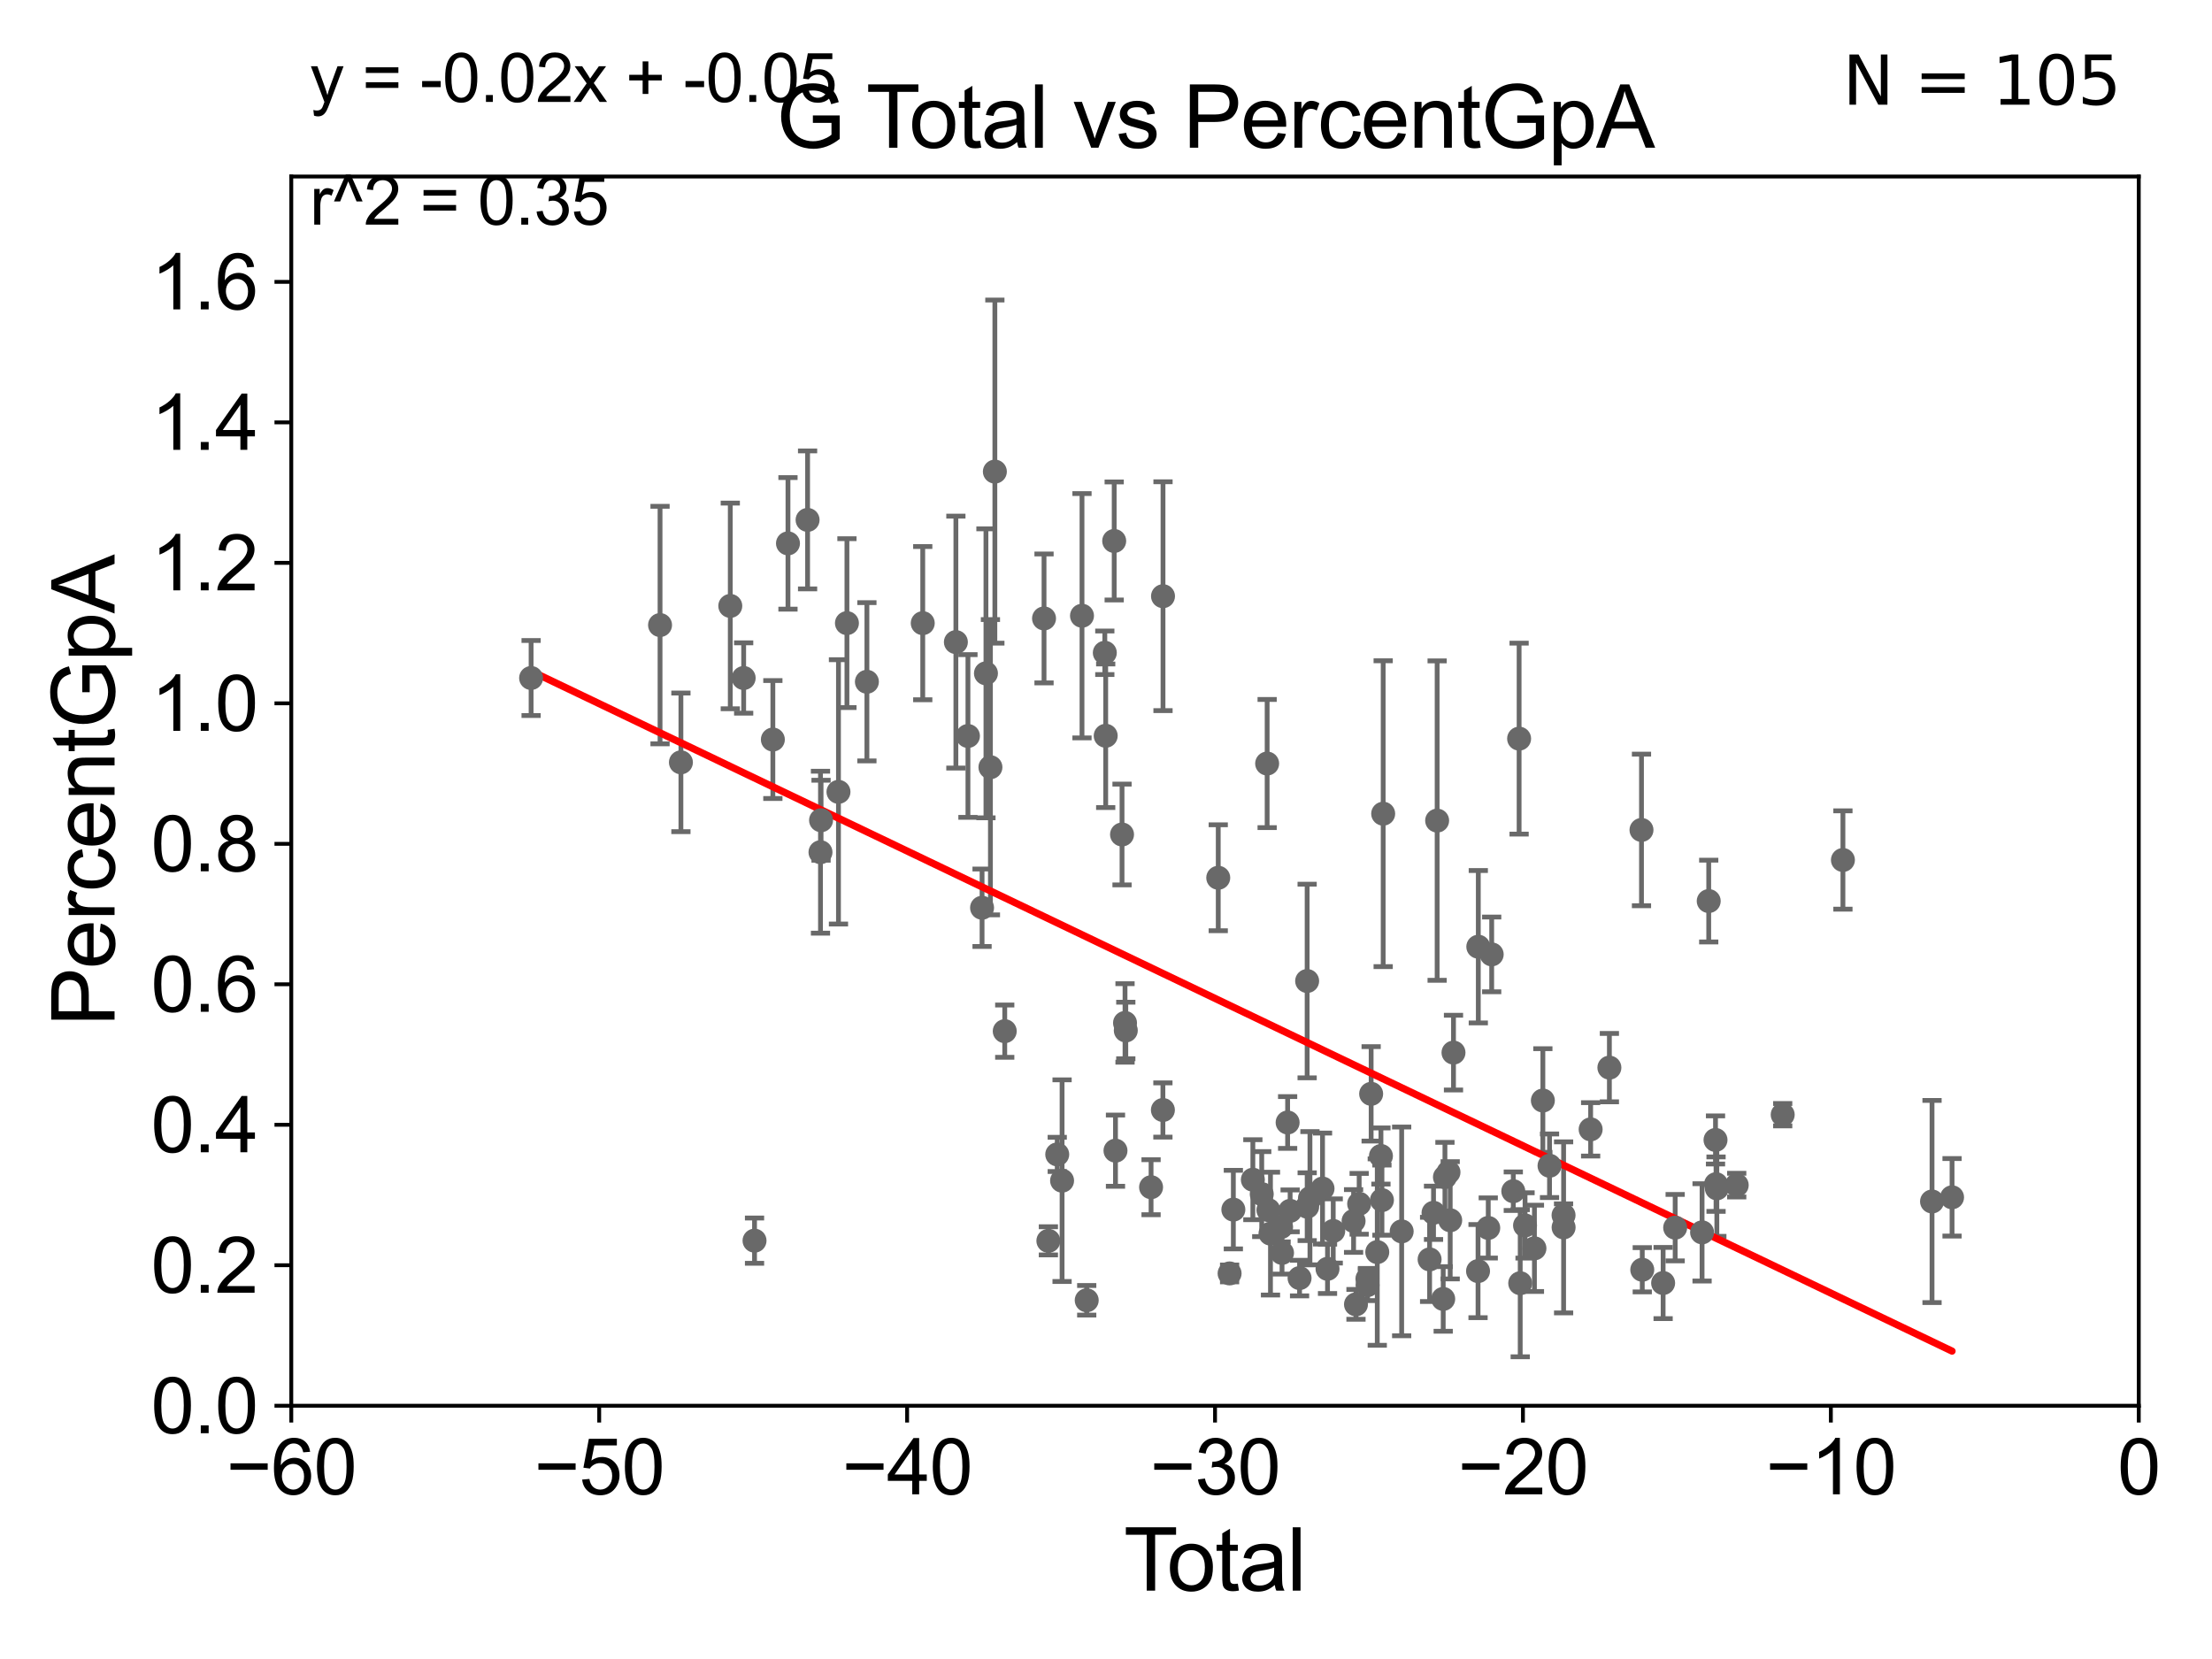 <?xml version="1.0" encoding="utf-8" standalone="no"?>
<!DOCTYPE svg PUBLIC "-//W3C//DTD SVG 1.1//EN"
  "http://www.w3.org/Graphics/SVG/1.1/DTD/svg11.dtd">
<svg xmlns:xlink="http://www.w3.org/1999/xlink" width="460.8pt" height="345.6pt" viewBox="0 0 460.8 345.6" xmlns="http://www.w3.org/2000/svg" version="1.1">
 <defs>
  <style type="text/css">*{stroke-linejoin: round; stroke-linecap: butt}</style>
 </defs>
 <g id="figure_1">
  <g id="patch_1">
   <path d="M 0 345.6 
L 460.8 345.6 
L 460.8 0 
L 0 0 
z
" style="fill: #ffffff"/>
  </g>
  <g id="axes_1">
   <g id="patch_2">
    <path d="M 60.68 292.84 
L 445.545 292.84 
L 445.545 36.775 
L 60.68 36.775 
z
" style="fill: #ffffff"/>
   </g>
   <g id="PathCollection_1">
    <defs>
     <path id="m3ad59e1a8a" d="M 0 1.118 
C 0.297 1.118 0.581 1 0.791 0.791 
C 1 0.581 1.118 0.297 1.118 0 
C 1.118 -0.297 1 -0.581 0.791 -0.791 
C 0.581 -1 0.297 -1.118 0 -1.118 
C -0.297 -1.118 -0.581 -1 -0.791 -0.791 
C -1 -0.581 -1.118 -0.297 -1.118 0 
C -1.118 0.297 -1 0.581 -0.791 0.791 
C -0.581 1 -0.297 1.118 0 1.118 
z
" style="stroke: #696969"/>
    </defs>
    <g clip-path="url(#p832b704e7a)">
     <use xlink:href="#m3ad59e1a8a" x="110.639" y="141.24" style="fill: #696969; stroke: #696969"/>
     <use xlink:href="#m3ad59e1a8a" x="298.629" y="252.65" style="fill: #696969; stroke: #696969"/>
     <use xlink:href="#m3ad59e1a8a" x="297.813" y="262.358" style="fill: #696969; stroke: #696969"/>
     <use xlink:href="#m3ad59e1a8a" x="291.993" y="256.522" style="fill: #696969; stroke: #696969"/>
     <use xlink:href="#m3ad59e1a8a" x="288.141" y="169.507" style="fill: #696969; stroke: #696969"/>
     <use xlink:href="#m3ad59e1a8a" x="287.884" y="250.009" style="fill: #696969; stroke: #696969"/>
     <use xlink:href="#m3ad59e1a8a" x="287.676" y="240.815" style="fill: #696969; stroke: #696969"/>
     <use xlink:href="#m3ad59e1a8a" x="286.911" y="260.834" style="fill: #696969; stroke: #696969"/>
     <use xlink:href="#m3ad59e1a8a" x="285.634" y="227.866" style="fill: #696969; stroke: #696969"/>
     <use xlink:href="#m3ad59e1a8a" x="284.89" y="267.707" style="fill: #696969; stroke: #696969"/>
     <use xlink:href="#m3ad59e1a8a" x="284.863" y="266.393" style="fill: #696969; stroke: #696969"/>
     <use xlink:href="#m3ad59e1a8a" x="283.139" y="250.776" style="fill: #696969; stroke: #696969"/>
     <use xlink:href="#m3ad59e1a8a" x="282.476" y="271.722" style="fill: #696969; stroke: #696969"/>
     <use xlink:href="#m3ad59e1a8a" x="281.976" y="254.355" style="fill: #696969; stroke: #696969"/>
     <use xlink:href="#m3ad59e1a8a" x="277.737" y="256.432" style="fill: #696969; stroke: #696969"/>
     <use xlink:href="#m3ad59e1a8a" x="299.383" y="170.946" style="fill: #696969; stroke: #696969"/>
     <use xlink:href="#m3ad59e1a8a" x="276.546" y="264.321" style="fill: #696969; stroke: #696969"/>
     <use xlink:href="#m3ad59e1a8a" x="272.887" y="249.613" style="fill: #696969; stroke: #696969"/>
     <use xlink:href="#m3ad59e1a8a" x="272.31" y="251.376" style="fill: #696969; stroke: #696969"/>
     <use xlink:href="#m3ad59e1a8a" x="272.301" y="204.363" style="fill: #696969; stroke: #696969"/>
     <use xlink:href="#m3ad59e1a8a" x="270.723" y="266.248" style="fill: #696969; stroke: #696969"/>
     <use xlink:href="#m3ad59e1a8a" x="268.757" y="252.243" style="fill: #696969; stroke: #696969"/>
     <use xlink:href="#m3ad59e1a8a" x="268.236" y="233.836" style="fill: #696969; stroke: #696969"/>
     <use xlink:href="#m3ad59e1a8a" x="267.069" y="261.002" style="fill: #696969; stroke: #696969"/>
     <use xlink:href="#m3ad59e1a8a" x="266.874" y="255.615" style="fill: #696969; stroke: #696969"/>
     <use xlink:href="#m3ad59e1a8a" x="264.665" y="256.984" style="fill: #696969; stroke: #696969"/>
     <use xlink:href="#m3ad59e1a8a" x="264.231" y="252.081" style="fill: #696969; stroke: #696969"/>
     <use xlink:href="#m3ad59e1a8a" x="263.969" y="159.059" style="fill: #696969; stroke: #696969"/>
     <use xlink:href="#m3ad59e1a8a" x="262.843" y="248.751" style="fill: #696969; stroke: #696969"/>
     <use xlink:href="#m3ad59e1a8a" x="260.993" y="245.754" style="fill: #696969; stroke: #696969"/>
     <use xlink:href="#m3ad59e1a8a" x="256.93" y="251.983" style="fill: #696969; stroke: #696969"/>
     <use xlink:href="#m3ad59e1a8a" x="275.507" y="247.602" style="fill: #696969; stroke: #696969"/>
     <use xlink:href="#m3ad59e1a8a" x="256.148" y="265.277" style="fill: #696969; stroke: #696969"/>
     <use xlink:href="#m3ad59e1a8a" x="300.647" y="270.59" style="fill: #696969; stroke: #696969"/>
     <use xlink:href="#m3ad59e1a8a" x="301.747" y="244.202" style="fill: #696969; stroke: #696969"/>
     <use xlink:href="#m3ad59e1a8a" x="383.915" y="179.153" style="fill: #696969; stroke: #696969"/>
     <use xlink:href="#m3ad59e1a8a" x="371.369" y="232.212" style="fill: #696969; stroke: #696969"/>
     <use xlink:href="#m3ad59e1a8a" x="361.791" y="246.885" style="fill: #696969; stroke: #696969"/>
     <use xlink:href="#m3ad59e1a8a" x="357.65" y="247.556" style="fill: #696969; stroke: #696969"/>
     <use xlink:href="#m3ad59e1a8a" x="357.482" y="246.685" style="fill: #696969; stroke: #696969"/>
     <use xlink:href="#m3ad59e1a8a" x="357.373" y="237.474" style="fill: #696969; stroke: #696969"/>
     <use xlink:href="#m3ad59e1a8a" x="355.958" y="187.708" style="fill: #696969; stroke: #696969"/>
     <use xlink:href="#m3ad59e1a8a" x="354.574" y="256.723" style="fill: #696969; stroke: #696969"/>
     <use xlink:href="#m3ad59e1a8a" x="348.969" y="255.743" style="fill: #696969; stroke: #696969"/>
     <use xlink:href="#m3ad59e1a8a" x="346.46" y="267.277" style="fill: #696969; stroke: #696969"/>
     <use xlink:href="#m3ad59e1a8a" x="342.114" y="264.513" style="fill: #696969; stroke: #696969"/>
     <use xlink:href="#m3ad59e1a8a" x="341.952" y="172.893" style="fill: #696969; stroke: #696969"/>
     <use xlink:href="#m3ad59e1a8a" x="335.265" y="222.406" style="fill: #696969; stroke: #696969"/>
     <use xlink:href="#m3ad59e1a8a" x="331.359" y="235.267" style="fill: #696969; stroke: #696969"/>
     <use xlink:href="#m3ad59e1a8a" x="301.007" y="245.21" style="fill: #696969; stroke: #696969"/>
     <use xlink:href="#m3ad59e1a8a" x="325.729" y="255.685" style="fill: #696969; stroke: #696969"/>
     <use xlink:href="#m3ad59e1a8a" x="322.794" y="242.849" style="fill: #696969; stroke: #696969"/>
     <use xlink:href="#m3ad59e1a8a" x="321.407" y="229.259" style="fill: #696969; stroke: #696969"/>
     <use xlink:href="#m3ad59e1a8a" x="319.652" y="260.054" style="fill: #696969; stroke: #696969"/>
     <use xlink:href="#m3ad59e1a8a" x="317.695" y="255.283" style="fill: #696969; stroke: #696969"/>
     <use xlink:href="#m3ad59e1a8a" x="316.69" y="267.317" style="fill: #696969; stroke: #696969"/>
     <use xlink:href="#m3ad59e1a8a" x="316.459" y="153.873" style="fill: #696969; stroke: #696969"/>
     <use xlink:href="#m3ad59e1a8a" x="315.248" y="248.15" style="fill: #696969; stroke: #696969"/>
     <use xlink:href="#m3ad59e1a8a" x="310.747" y="198.817" style="fill: #696969; stroke: #696969"/>
     <use xlink:href="#m3ad59e1a8a" x="310.03" y="255.803" style="fill: #696969; stroke: #696969"/>
     <use xlink:href="#m3ad59e1a8a" x="307.958" y="197.218" style="fill: #696969; stroke: #696969"/>
     <use xlink:href="#m3ad59e1a8a" x="307.903" y="264.792" style="fill: #696969; stroke: #696969"/>
     <use xlink:href="#m3ad59e1a8a" x="402.477" y="250.292" style="fill: #696969; stroke: #696969"/>
     <use xlink:href="#m3ad59e1a8a" x="302.79" y="219.277" style="fill: #696969; stroke: #696969"/>
     <use xlink:href="#m3ad59e1a8a" x="302.103" y="254.207" style="fill: #696969; stroke: #696969"/>
     <use xlink:href="#m3ad59e1a8a" x="325.716" y="253.157" style="fill: #696969; stroke: #696969"/>
     <use xlink:href="#m3ad59e1a8a" x="253.783" y="182.855" style="fill: #696969; stroke: #696969"/>
     <use xlink:href="#m3ad59e1a8a" x="406.648" y="249.421" style="fill: #696969; stroke: #696969"/>
     <use xlink:href="#m3ad59e1a8a" x="176.432" y="129.809" style="fill: #696969; stroke: #696969"/>
     <use xlink:href="#m3ad59e1a8a" x="171.041" y="170.873" style="fill: #696969; stroke: #696969"/>
     <use xlink:href="#m3ad59e1a8a" x="242.276" y="124.199" style="fill: #696969; stroke: #696969"/>
     <use xlink:href="#m3ad59e1a8a" x="174.669" y="164.96" style="fill: #696969; stroke: #696969"/>
     <use xlink:href="#m3ad59e1a8a" x="233.739" y="173.84" style="fill: #696969; stroke: #696969"/>
     <use xlink:href="#m3ad59e1a8a" x="209.306" y="214.811" style="fill: #696969; stroke: #696969"/>
     <use xlink:href="#m3ad59e1a8a" x="234.363" y="213.098" style="fill: #696969; stroke: #696969"/>
     <use xlink:href="#m3ad59e1a8a" x="225.4" y="128.271" style="fill: #696969; stroke: #696969"/>
     <use xlink:href="#m3ad59e1a8a" x="217.491" y="128.83" style="fill: #696969; stroke: #696969"/>
     <use xlink:href="#m3ad59e1a8a" x="207.249" y="98.244" style="fill: #696969; stroke: #696969"/>
     <use xlink:href="#m3ad59e1a8a" x="226.383" y="270.872" style="fill: #696969; stroke: #696969"/>
     <use xlink:href="#m3ad59e1a8a" x="234.524" y="214.664" style="fill: #696969; stroke: #696969"/>
     <use xlink:href="#m3ad59e1a8a" x="206.325" y="159.824" style="fill: #696969; stroke: #696969"/>
     <use xlink:href="#m3ad59e1a8a" x="180.592" y="142.026" style="fill: #696969; stroke: #696969"/>
     <use xlink:href="#m3ad59e1a8a" x="230.153" y="135.984" style="fill: #696969; stroke: #696969"/>
     <use xlink:href="#m3ad59e1a8a" x="205.391" y="140.27" style="fill: #696969; stroke: #696969"/>
     <use xlink:href="#m3ad59e1a8a" x="170.923" y="177.53" style="fill: #696969; stroke: #696969"/>
     <use xlink:href="#m3ad59e1a8a" x="192.225" y="129.815" style="fill: #696969; stroke: #696969"/>
     <use xlink:href="#m3ad59e1a8a" x="199.128" y="133.761" style="fill: #696969; stroke: #696969"/>
     <use xlink:href="#m3ad59e1a8a" x="164.15" y="113.195" style="fill: #696969; stroke: #696969"/>
     <use xlink:href="#m3ad59e1a8a" x="218.396" y="258.487" style="fill: #696969; stroke: #696969"/>
     <use xlink:href="#m3ad59e1a8a" x="137.5" y="130.211" style="fill: #696969; stroke: #696969"/>
     <use xlink:href="#m3ad59e1a8a" x="141.847" y="158.81" style="fill: #696969; stroke: #696969"/>
     <use xlink:href="#m3ad59e1a8a" x="220.242" y="240.484" style="fill: #696969; stroke: #696969"/>
     <use xlink:href="#m3ad59e1a8a" x="201.641" y="153.321" style="fill: #696969; stroke: #696969"/>
     <use xlink:href="#m3ad59e1a8a" x="221.25" y="245.953" style="fill: #696969; stroke: #696969"/>
     <use xlink:href="#m3ad59e1a8a" x="152.132" y="126.225" style="fill: #696969; stroke: #696969"/>
     <use xlink:href="#m3ad59e1a8a" x="168.235" y="108.307" style="fill: #696969; stroke: #696969"/>
     <use xlink:href="#m3ad59e1a8a" x="232.377" y="239.704" style="fill: #696969; stroke: #696969"/>
     <use xlink:href="#m3ad59e1a8a" x="242.254" y="231.234" style="fill: #696969; stroke: #696969"/>
     <use xlink:href="#m3ad59e1a8a" x="157.183" y="258.452" style="fill: #696969; stroke: #696969"/>
     <use xlink:href="#m3ad59e1a8a" x="232.107" y="112.694" style="fill: #696969; stroke: #696969"/>
     <use xlink:href="#m3ad59e1a8a" x="161.001" y="154.059" style="fill: #696969; stroke: #696969"/>
     <use xlink:href="#m3ad59e1a8a" x="230.338" y="153.276" style="fill: #696969; stroke: #696969"/>
     <use xlink:href="#m3ad59e1a8a" x="239.789" y="247.319" style="fill: #696969; stroke: #696969"/>
     <use xlink:href="#m3ad59e1a8a" x="154.919" y="141.241" style="fill: #696969; stroke: #696969"/>
     <use xlink:href="#m3ad59e1a8a" x="204.582" y="189.101" style="fill: #696969; stroke: #696969"/>
    </g>
   </g>
   <g id="matplotlib.axis_1">
    <g id="xtick_1">
     <g id="line2d_1">
      <defs>
       <path id="mb361155596" d="M 0 0 
L 0 3.5 
" style="stroke: #000000; stroke-width: 0.8"/>
      </defs>
      <g>
       <use xlink:href="#mb361155596" x="60.68" y="292.84" style="stroke: #000000; stroke-width: 0.8"/>
      </g>
     </g>
     <g id="text_1">
      <!-- −60 -->
      <g transform="translate(47.11 311.293)scale(0.16 -0.16)">
       <defs>
        <path id="ArialMT-2212" d="M 3381 1997 
L 356 1997 
L 356 2522 
L 3381 2522 
L 3381 1997 
z
" transform="scale(0.016)"/>
        <path id="ArialMT-36" d="M 3184 3459 
L 2625 3416 
Q 2550 3747 2413 3897 
Q 2184 4138 1850 4138 
Q 1581 4138 1378 3988 
Q 1113 3794 959 3422 
Q 806 3050 800 2363 
Q 1003 2672 1297 2822 
Q 1591 2972 1913 2972 
Q 2475 2972 2870 2558 
Q 3266 2144 3266 1488 
Q 3266 1056 3080 686 
Q 2894 316 2569 119 
Q 2244 -78 1831 -78 
Q 1128 -78 684 439 
Q 241 956 241 2144 
Q 241 3472 731 4075 
Q 1159 4600 1884 4600 
Q 2425 4600 2770 4297 
Q 3116 3994 3184 3459 
z
M 888 1484 
Q 888 1194 1011 928 
Q 1134 663 1356 523 
Q 1578 384 1822 384 
Q 2178 384 2434 671 
Q 2691 959 2691 1453 
Q 2691 1928 2437 2201 
Q 2184 2475 1800 2475 
Q 1419 2475 1153 2201 
Q 888 1928 888 1484 
z
" transform="scale(0.016)"/>
        <path id="ArialMT-30" d="M 266 2259 
Q 266 3072 433 3567 
Q 600 4063 929 4331 
Q 1259 4600 1759 4600 
Q 2128 4600 2406 4451 
Q 2684 4303 2865 4023 
Q 3047 3744 3150 3342 
Q 3253 2941 3253 2259 
Q 3253 1453 3087 958 
Q 2922 463 2592 192 
Q 2263 -78 1759 -78 
Q 1097 -78 719 397 
Q 266 969 266 2259 
z
M 844 2259 
Q 844 1131 1108 757 
Q 1372 384 1759 384 
Q 2147 384 2411 759 
Q 2675 1134 2675 2259 
Q 2675 3391 2411 3762 
Q 2147 4134 1753 4134 
Q 1366 4134 1134 3806 
Q 844 3388 844 2259 
z
" transform="scale(0.016)"/>
       </defs>
       <use xlink:href="#ArialMT-2212"/>
       <use xlink:href="#ArialMT-36" x="58.398"/>
       <use xlink:href="#ArialMT-30" x="114.014"/>
      </g>
     </g>
    </g>
    <g id="xtick_2">
     <g id="line2d_2">
      <g>
       <use xlink:href="#mb361155596" x="124.824" y="292.84" style="stroke: #000000; stroke-width: 0.8"/>
      </g>
     </g>
     <g id="text_2">
      <!-- −50 -->
      <g transform="translate(111.254 311.293)scale(0.16 -0.16)">
       <defs>
        <path id="ArialMT-35" d="M 266 1200 
L 856 1250 
Q 922 819 1161 601 
Q 1400 384 1738 384 
Q 2144 384 2425 690 
Q 2706 997 2706 1503 
Q 2706 1984 2436 2262 
Q 2166 2541 1728 2541 
Q 1456 2541 1237 2417 
Q 1019 2294 894 2097 
L 366 2166 
L 809 4519 
L 3088 4519 
L 3088 3981 
L 1259 3981 
L 1013 2750 
Q 1425 3038 1878 3038 
Q 2478 3038 2890 2622 
Q 3303 2206 3303 1553 
Q 3303 931 2941 478 
Q 2500 -78 1738 -78 
Q 1113 -78 717 272 
Q 322 622 266 1200 
z
" transform="scale(0.016)"/>
       </defs>
       <use xlink:href="#ArialMT-2212"/>
       <use xlink:href="#ArialMT-35" x="58.398"/>
       <use xlink:href="#ArialMT-30" x="114.014"/>
      </g>
     </g>
    </g>
    <g id="xtick_3">
     <g id="line2d_3">
      <g>
       <use xlink:href="#mb361155596" x="188.968" y="292.84" style="stroke: #000000; stroke-width: 0.8"/>
      </g>
     </g>
     <g id="text_3">
      <!-- −40 -->
      <g transform="translate(175.398 311.293)scale(0.16 -0.16)">
       <defs>
        <path id="ArialMT-34" d="M 2069 0 
L 2069 1097 
L 81 1097 
L 81 1613 
L 2172 4581 
L 2631 4581 
L 2631 1613 
L 3250 1613 
L 3250 1097 
L 2631 1097 
L 2631 0 
L 2069 0 
z
M 2069 1613 
L 2069 3678 
L 634 1613 
L 2069 1613 
z
" transform="scale(0.016)"/>
       </defs>
       <use xlink:href="#ArialMT-2212"/>
       <use xlink:href="#ArialMT-34" x="58.398"/>
       <use xlink:href="#ArialMT-30" x="114.014"/>
      </g>
     </g>
    </g>
    <g id="xtick_4">
     <g id="line2d_4">
      <g>
       <use xlink:href="#mb361155596" x="253.113" y="292.84" style="stroke: #000000; stroke-width: 0.8"/>
      </g>
     </g>
     <g id="text_4">
      <!-- −30 -->
      <g transform="translate(239.542 311.293)scale(0.16 -0.16)">
       <defs>
        <path id="ArialMT-33" d="M 269 1209 
L 831 1284 
Q 928 806 1161 595 
Q 1394 384 1728 384 
Q 2125 384 2398 659 
Q 2672 934 2672 1341 
Q 2672 1728 2419 1979 
Q 2166 2231 1775 2231 
Q 1616 2231 1378 2169 
L 1441 2663 
Q 1497 2656 1531 2656 
Q 1891 2656 2178 2843 
Q 2466 3031 2466 3422 
Q 2466 3731 2256 3934 
Q 2047 4138 1716 4138 
Q 1388 4138 1169 3931 
Q 950 3725 888 3313 
L 325 3413 
Q 428 3978 793 4289 
Q 1159 4600 1703 4600 
Q 2078 4600 2393 4439 
Q 2709 4278 2876 4000 
Q 3044 3722 3044 3409 
Q 3044 3113 2884 2869 
Q 2725 2625 2413 2481 
Q 2819 2388 3044 2092 
Q 3269 1797 3269 1353 
Q 3269 753 2831 336 
Q 2394 -81 1725 -81 
Q 1122 -81 723 278 
Q 325 638 269 1209 
z
" transform="scale(0.016)"/>
       </defs>
       <use xlink:href="#ArialMT-2212"/>
       <use xlink:href="#ArialMT-33" x="58.398"/>
       <use xlink:href="#ArialMT-30" x="114.014"/>
      </g>
     </g>
    </g>
    <g id="xtick_5">
     <g id="line2d_5">
      <g>
       <use xlink:href="#mb361155596" x="317.257" y="292.84" style="stroke: #000000; stroke-width: 0.8"/>
      </g>
     </g>
     <g id="text_5">
      <!-- −20 -->
      <g transform="translate(303.687 311.293)scale(0.16 -0.16)">
       <defs>
        <path id="ArialMT-32" d="M 3222 541 
L 3222 0 
L 194 0 
Q 188 203 259 391 
Q 375 700 629 1000 
Q 884 1300 1366 1694 
Q 2113 2306 2375 2664 
Q 2638 3022 2638 3341 
Q 2638 3675 2398 3904 
Q 2159 4134 1775 4134 
Q 1369 4134 1125 3890 
Q 881 3647 878 3216 
L 300 3275 
Q 359 3922 746 4261 
Q 1134 4600 1788 4600 
Q 2447 4600 2831 4234 
Q 3216 3869 3216 3328 
Q 3216 3053 3103 2787 
Q 2991 2522 2730 2228 
Q 2469 1934 1863 1422 
Q 1356 997 1212 845 
Q 1069 694 975 541 
L 3222 541 
z
" transform="scale(0.016)"/>
       </defs>
       <use xlink:href="#ArialMT-2212"/>
       <use xlink:href="#ArialMT-32" x="58.398"/>
       <use xlink:href="#ArialMT-30" x="114.014"/>
      </g>
     </g>
    </g>
    <g id="xtick_6">
     <g id="line2d_6">
      <g>
       <use xlink:href="#mb361155596" x="381.401" y="292.84" style="stroke: #000000; stroke-width: 0.8"/>
      </g>
     </g>
     <g id="text_6">
      <!-- −10 -->
      <g transform="translate(367.831 311.293)scale(0.16 -0.16)">
       <defs>
        <path id="ArialMT-31" d="M 2384 0 
L 1822 0 
L 1822 3584 
Q 1619 3391 1289 3197 
Q 959 3003 697 2906 
L 697 3450 
Q 1169 3672 1522 3987 
Q 1875 4303 2022 4600 
L 2384 4600 
L 2384 0 
z
" transform="scale(0.016)"/>
       </defs>
       <use xlink:href="#ArialMT-2212"/>
       <use xlink:href="#ArialMT-31" x="58.398"/>
       <use xlink:href="#ArialMT-30" x="114.014"/>
      </g>
     </g>
    </g>
    <g id="xtick_7">
     <g id="line2d_7">
      <g>
       <use xlink:href="#mb361155596" x="445.545" y="292.84" style="stroke: #000000; stroke-width: 0.8"/>
      </g>
     </g>
     <g id="text_7">
      <!-- 0 -->
      <g transform="translate(441.096 311.293)scale(0.16 -0.16)">
       <use xlink:href="#ArialMT-30"/>
      </g>
     </g>
    </g>
    <g id="text_8">
     <!-- Total -->
     <g transform="translate(234.107 331.357)scale(0.18 -0.18)">
      <defs>
       <path id="ArialMT-54" d="M 1659 0 
L 1659 4041 
L 150 4041 
L 150 4581 
L 3781 4581 
L 3781 4041 
L 2266 4041 
L 2266 0 
L 1659 0 
z
" transform="scale(0.016)"/>
       <path id="ArialMT-6f" d="M 213 1659 
Q 213 2581 725 3025 
Q 1153 3394 1769 3394 
Q 2453 3394 2887 2945 
Q 3322 2497 3322 1706 
Q 3322 1066 3130 698 
Q 2938 331 2570 128 
Q 2203 -75 1769 -75 
Q 1072 -75 642 372 
Q 213 819 213 1659 
z
M 791 1659 
Q 791 1022 1069 705 
Q 1347 388 1769 388 
Q 2188 388 2466 706 
Q 2744 1025 2744 1678 
Q 2744 2294 2464 2611 
Q 2184 2928 1769 2928 
Q 1347 2928 1069 2612 
Q 791 2297 791 1659 
z
" transform="scale(0.016)"/>
       <path id="ArialMT-74" d="M 1650 503 
L 1731 6 
Q 1494 -44 1306 -44 
Q 1000 -44 831 53 
Q 663 150 594 308 
Q 525 466 525 972 
L 525 2881 
L 113 2881 
L 113 3319 
L 525 3319 
L 525 4141 
L 1084 4478 
L 1084 3319 
L 1650 3319 
L 1650 2881 
L 1084 2881 
L 1084 941 
Q 1084 700 1114 631 
Q 1144 563 1211 522 
Q 1278 481 1403 481 
Q 1497 481 1650 503 
z
" transform="scale(0.016)"/>
       <path id="ArialMT-61" d="M 2588 409 
Q 2275 144 1986 34 
Q 1697 -75 1366 -75 
Q 819 -75 525 192 
Q 231 459 231 875 
Q 231 1119 342 1320 
Q 453 1522 633 1644 
Q 813 1766 1038 1828 
Q 1203 1872 1538 1913 
Q 2219 1994 2541 2106 
Q 2544 2222 2544 2253 
Q 2544 2597 2384 2738 
Q 2169 2928 1744 2928 
Q 1347 2928 1158 2789 
Q 969 2650 878 2297 
L 328 2372 
Q 403 2725 575 2942 
Q 747 3159 1072 3276 
Q 1397 3394 1825 3394 
Q 2250 3394 2515 3294 
Q 2781 3194 2906 3042 
Q 3031 2891 3081 2659 
Q 3109 2516 3109 2141 
L 3109 1391 
Q 3109 606 3145 398 
Q 3181 191 3288 0 
L 2700 0 
Q 2613 175 2588 409 
z
M 2541 1666 
Q 2234 1541 1622 1453 
Q 1275 1403 1131 1340 
Q 988 1278 909 1158 
Q 831 1038 831 891 
Q 831 666 1001 516 
Q 1172 366 1500 366 
Q 1825 366 2078 508 
Q 2331 650 2450 897 
Q 2541 1088 2541 1459 
L 2541 1666 
z
" transform="scale(0.016)"/>
       <path id="ArialMT-6c" d="M 409 0 
L 409 4581 
L 972 4581 
L 972 0 
L 409 0 
z
" transform="scale(0.016)"/>
      </defs>
      <use xlink:href="#ArialMT-54"/>
      <use xlink:href="#ArialMT-6f" x="49.959"/>
      <use xlink:href="#ArialMT-74" x="105.574"/>
      <use xlink:href="#ArialMT-61" x="133.357"/>
      <use xlink:href="#ArialMT-6c" x="188.973"/>
     </g>
    </g>
   </g>
   <g id="matplotlib.axis_2">
    <g id="ytick_1">
     <g id="line2d_8">
      <defs>
       <path id="m8d7b2652bd" d="M 0 0 
L -3.5 0 
" style="stroke: #000000; stroke-width: 0.8"/>
      </defs>
      <g>
       <use xlink:href="#m8d7b2652bd" x="60.68" y="292.84" style="stroke: #000000; stroke-width: 0.8"/>
      </g>
     </g>
     <g id="text_9">
      <!-- 0.0 -->
      <g transform="translate(31.44 298.566)scale(0.16 -0.16)">
       <defs>
        <path id="ArialMT-2e" d="M 581 0 
L 581 641 
L 1222 641 
L 1222 0 
L 581 0 
z
" transform="scale(0.016)"/>
       </defs>
       <use xlink:href="#ArialMT-30"/>
       <use xlink:href="#ArialMT-2e" x="55.615"/>
       <use xlink:href="#ArialMT-30" x="83.398"/>
      </g>
     </g>
    </g>
    <g id="ytick_2">
     <g id="line2d_9">
      <g>
       <use xlink:href="#m8d7b2652bd" x="60.68" y="263.575" style="stroke: #000000; stroke-width: 0.8"/>
      </g>
     </g>
     <g id="text_10">
      <!-- 0.2 -->
      <g transform="translate(31.44 269.302)scale(0.16 -0.16)">
       <use xlink:href="#ArialMT-30"/>
       <use xlink:href="#ArialMT-2e" x="55.615"/>
       <use xlink:href="#ArialMT-32" x="83.398"/>
      </g>
     </g>
    </g>
    <g id="ytick_3">
     <g id="line2d_10">
      <g>
       <use xlink:href="#m8d7b2652bd" x="60.68" y="234.311" style="stroke: #000000; stroke-width: 0.8"/>
      </g>
     </g>
     <g id="text_11">
      <!-- 0.4 -->
      <g transform="translate(31.44 240.037)scale(0.16 -0.16)">
       <use xlink:href="#ArialMT-30"/>
       <use xlink:href="#ArialMT-2e" x="55.615"/>
       <use xlink:href="#ArialMT-34" x="83.398"/>
      </g>
     </g>
    </g>
    <g id="ytick_4">
     <g id="line2d_11">
      <g>
       <use xlink:href="#m8d7b2652bd" x="60.68" y="205.046" style="stroke: #000000; stroke-width: 0.8"/>
      </g>
     </g>
     <g id="text_12">
      <!-- 0.6 -->
      <g transform="translate(31.44 210.772)scale(0.16 -0.16)">
       <use xlink:href="#ArialMT-30"/>
       <use xlink:href="#ArialMT-2e" x="55.615"/>
       <use xlink:href="#ArialMT-36" x="83.398"/>
      </g>
     </g>
    </g>
    <g id="ytick_5">
     <g id="line2d_12">
      <g>
       <use xlink:href="#m8d7b2652bd" x="60.68" y="175.782" style="stroke: #000000; stroke-width: 0.8"/>
      </g>
     </g>
     <g id="text_13">
      <!-- 0.8 -->
      <g transform="translate(31.44 181.508)scale(0.16 -0.16)">
       <defs>
        <path id="ArialMT-38" d="M 1131 2484 
Q 781 2613 612 2850 
Q 444 3088 444 3419 
Q 444 3919 803 4259 
Q 1163 4600 1759 4600 
Q 2359 4600 2725 4251 
Q 3091 3903 3091 3403 
Q 3091 3084 2923 2848 
Q 2756 2613 2416 2484 
Q 2838 2347 3058 2040 
Q 3278 1734 3278 1309 
Q 3278 722 2862 322 
Q 2447 -78 1769 -78 
Q 1091 -78 675 323 
Q 259 725 259 1325 
Q 259 1772 486 2073 
Q 713 2375 1131 2484 
z
M 1019 3438 
Q 1019 3113 1228 2906 
Q 1438 2700 1772 2700 
Q 2097 2700 2305 2904 
Q 2513 3109 2513 3406 
Q 2513 3716 2298 3927 
Q 2084 4138 1766 4138 
Q 1444 4138 1231 3931 
Q 1019 3725 1019 3438 
z
M 838 1322 
Q 838 1081 952 856 
Q 1066 631 1291 507 
Q 1516 384 1775 384 
Q 2178 384 2440 643 
Q 2703 903 2703 1303 
Q 2703 1709 2433 1975 
Q 2163 2241 1756 2241 
Q 1359 2241 1098 1978 
Q 838 1716 838 1322 
z
" transform="scale(0.016)"/>
       </defs>
       <use xlink:href="#ArialMT-30"/>
       <use xlink:href="#ArialMT-2e" x="55.615"/>
       <use xlink:href="#ArialMT-38" x="83.398"/>
      </g>
     </g>
    </g>
    <g id="ytick_6">
     <g id="line2d_13">
      <g>
       <use xlink:href="#m8d7b2652bd" x="60.68" y="146.517" style="stroke: #000000; stroke-width: 0.8"/>
      </g>
     </g>
     <g id="text_14">
      <!-- 1.0 -->
      <g transform="translate(31.44 152.243)scale(0.16 -0.16)">
       <use xlink:href="#ArialMT-31"/>
       <use xlink:href="#ArialMT-2e" x="55.615"/>
       <use xlink:href="#ArialMT-30" x="83.398"/>
      </g>
     </g>
    </g>
    <g id="ytick_7">
     <g id="line2d_14">
      <g>
       <use xlink:href="#m8d7b2652bd" x="60.68" y="117.252" style="stroke: #000000; stroke-width: 0.8"/>
      </g>
     </g>
     <g id="text_15">
      <!-- 1.2 -->
      <g transform="translate(31.44 122.979)scale(0.16 -0.16)">
       <use xlink:href="#ArialMT-31"/>
       <use xlink:href="#ArialMT-2e" x="55.615"/>
       <use xlink:href="#ArialMT-32" x="83.398"/>
      </g>
     </g>
    </g>
    <g id="ytick_8">
     <g id="line2d_15">
      <g>
       <use xlink:href="#m8d7b2652bd" x="60.68" y="87.988" style="stroke: #000000; stroke-width: 0.8"/>
      </g>
     </g>
     <g id="text_16">
      <!-- 1.4 -->
      <g transform="translate(31.44 93.714)scale(0.16 -0.16)">
       <use xlink:href="#ArialMT-31"/>
       <use xlink:href="#ArialMT-2e" x="55.615"/>
       <use xlink:href="#ArialMT-34" x="83.398"/>
      </g>
     </g>
    </g>
    <g id="ytick_9">
     <g id="line2d_16">
      <g>
       <use xlink:href="#m8d7b2652bd" x="60.68" y="58.723" style="stroke: #000000; stroke-width: 0.8"/>
      </g>
     </g>
     <g id="text_17">
      <!-- 1.6 -->
      <g transform="translate(31.44 64.45)scale(0.16 -0.16)">
       <use xlink:href="#ArialMT-31"/>
       <use xlink:href="#ArialMT-2e" x="55.615"/>
       <use xlink:href="#ArialMT-36" x="83.398"/>
      </g>
     </g>
    </g>
    <g id="text_18">
     <!-- PercentGpA -->
     <g transform="translate(23.863 213.831)rotate(-90)scale(0.18 -0.18)">
      <defs>
       <path id="ArialMT-50" d="M 494 0 
L 494 4581 
L 2222 4581 
Q 2678 4581 2919 4538 
Q 3256 4481 3484 4323 
Q 3713 4166 3852 3881 
Q 3991 3597 3991 3256 
Q 3991 2672 3619 2267 
Q 3247 1863 2275 1863 
L 1100 1863 
L 1100 0 
L 494 0 
z
M 1100 2403 
L 2284 2403 
Q 2872 2403 3119 2622 
Q 3366 2841 3366 3238 
Q 3366 3525 3220 3729 
Q 3075 3934 2838 4000 
Q 2684 4041 2272 4041 
L 1100 4041 
L 1100 2403 
z
" transform="scale(0.016)"/>
       <path id="ArialMT-65" d="M 2694 1069 
L 3275 997 
Q 3138 488 2766 206 
Q 2394 -75 1816 -75 
Q 1088 -75 661 373 
Q 234 822 234 1631 
Q 234 2469 665 2931 
Q 1097 3394 1784 3394 
Q 2450 3394 2872 2941 
Q 3294 2488 3294 1666 
Q 3294 1616 3291 1516 
L 816 1516 
Q 847 969 1125 678 
Q 1403 388 1819 388 
Q 2128 388 2347 550 
Q 2566 713 2694 1069 
z
M 847 1978 
L 2700 1978 
Q 2663 2397 2488 2606 
Q 2219 2931 1791 2931 
Q 1403 2931 1139 2672 
Q 875 2413 847 1978 
z
" transform="scale(0.016)"/>
       <path id="ArialMT-72" d="M 416 0 
L 416 3319 
L 922 3319 
L 922 2816 
Q 1116 3169 1280 3281 
Q 1444 3394 1641 3394 
Q 1925 3394 2219 3213 
L 2025 2691 
Q 1819 2813 1613 2813 
Q 1428 2813 1281 2702 
Q 1134 2591 1072 2394 
Q 978 2094 978 1738 
L 978 0 
L 416 0 
z
" transform="scale(0.016)"/>
       <path id="ArialMT-63" d="M 2588 1216 
L 3141 1144 
Q 3050 572 2676 248 
Q 2303 -75 1759 -75 
Q 1078 -75 664 370 
Q 250 816 250 1647 
Q 250 2184 428 2587 
Q 606 2991 970 3192 
Q 1334 3394 1763 3394 
Q 2303 3394 2647 3120 
Q 2991 2847 3088 2344 
L 2541 2259 
Q 2463 2594 2264 2762 
Q 2066 2931 1784 2931 
Q 1359 2931 1093 2626 
Q 828 2322 828 1663 
Q 828 994 1084 691 
Q 1341 388 1753 388 
Q 2084 388 2306 591 
Q 2528 794 2588 1216 
z
" transform="scale(0.016)"/>
       <path id="ArialMT-6e" d="M 422 0 
L 422 3319 
L 928 3319 
L 928 2847 
Q 1294 3394 1984 3394 
Q 2284 3394 2536 3286 
Q 2788 3178 2913 3003 
Q 3038 2828 3088 2588 
Q 3119 2431 3119 2041 
L 3119 0 
L 2556 0 
L 2556 2019 
Q 2556 2363 2490 2533 
Q 2425 2703 2258 2804 
Q 2091 2906 1866 2906 
Q 1506 2906 1245 2678 
Q 984 2450 984 1813 
L 984 0 
L 422 0 
z
" transform="scale(0.016)"/>
       <path id="ArialMT-47" d="M 2638 1797 
L 2638 2334 
L 4578 2338 
L 4578 638 
Q 4131 281 3656 101 
Q 3181 -78 2681 -78 
Q 2006 -78 1454 211 
Q 903 500 622 1047 
Q 341 1594 341 2269 
Q 341 2938 620 3517 
Q 900 4097 1425 4378 
Q 1950 4659 2634 4659 
Q 3131 4659 3532 4498 
Q 3934 4338 4162 4050 
Q 4391 3763 4509 3300 
L 3963 3150 
Q 3859 3500 3706 3700 
Q 3553 3900 3268 4020 
Q 2984 4141 2638 4141 
Q 2222 4141 1919 4014 
Q 1616 3888 1430 3681 
Q 1244 3475 1141 3228 
Q 966 2803 966 2306 
Q 966 1694 1177 1281 
Q 1388 869 1791 669 
Q 2194 469 2647 469 
Q 3041 469 3416 620 
Q 3791 772 3984 944 
L 3984 1797 
L 2638 1797 
z
" transform="scale(0.016)"/>
       <path id="ArialMT-70" d="M 422 -1272 
L 422 3319 
L 934 3319 
L 934 2888 
Q 1116 3141 1344 3267 
Q 1572 3394 1897 3394 
Q 2322 3394 2647 3175 
Q 2972 2956 3137 2557 
Q 3303 2159 3303 1684 
Q 3303 1175 3120 767 
Q 2938 359 2589 142 
Q 2241 -75 1856 -75 
Q 1575 -75 1351 44 
Q 1128 163 984 344 
L 984 -1272 
L 422 -1272 
z
M 931 1641 
Q 931 1000 1190 694 
Q 1450 388 1819 388 
Q 2194 388 2461 705 
Q 2728 1022 2728 1688 
Q 2728 2322 2467 2637 
Q 2206 2953 1844 2953 
Q 1484 2953 1207 2617 
Q 931 2281 931 1641 
z
" transform="scale(0.016)"/>
       <path id="ArialMT-41" d="M -9 0 
L 1750 4581 
L 2403 4581 
L 4278 0 
L 3588 0 
L 3053 1388 
L 1138 1388 
L 634 0 
L -9 0 
z
M 1313 1881 
L 2866 1881 
L 2388 3150 
Q 2169 3728 2063 4100 
Q 1975 3659 1816 3225 
L 1313 1881 
z
" transform="scale(0.016)"/>
      </defs>
      <use xlink:href="#ArialMT-50"/>
      <use xlink:href="#ArialMT-65" x="66.699"/>
      <use xlink:href="#ArialMT-72" x="122.314"/>
      <use xlink:href="#ArialMT-63" x="155.615"/>
      <use xlink:href="#ArialMT-65" x="205.615"/>
      <use xlink:href="#ArialMT-6e" x="261.23"/>
      <use xlink:href="#ArialMT-74" x="316.846"/>
      <use xlink:href="#ArialMT-47" x="344.629"/>
      <use xlink:href="#ArialMT-70" x="422.412"/>
      <use xlink:href="#ArialMT-41" x="478.027"/>
     </g>
    </g>
   </g>
   <g id="LineCollection_1">
    <path d="M 110.639 149.056 
L 110.639 133.425 
" clip-path="url(#p832b704e7a)" style="fill: none; stroke: #696969"/>
    <path d="M 298.629 258.203 
L 298.629 247.098 
" clip-path="url(#p832b704e7a)" style="fill: none; stroke: #696969"/>
    <path d="M 297.813 271.128 
L 297.813 253.587 
" clip-path="url(#p832b704e7a)" style="fill: none; stroke: #696969"/>
    <path d="M 291.993 278.265 
L 291.993 234.779 
" clip-path="url(#p832b704e7a)" style="fill: none; stroke: #696969"/>
    <path d="M 288.141 201.362 
L 288.141 137.652 
" clip-path="url(#p832b704e7a)" style="fill: none; stroke: #696969"/>
    <path d="M 287.884 257.312 
L 287.884 242.705 
" clip-path="url(#p832b704e7a)" style="fill: none; stroke: #696969"/>
    <path d="M 287.676 246.66 
L 287.676 234.97 
" clip-path="url(#p832b704e7a)" style="fill: none; stroke: #696969"/>
    <path d="M 286.911 280.25 
L 286.911 241.418 
" clip-path="url(#p832b704e7a)" style="fill: none; stroke: #696969"/>
    <path d="M 285.634 237.702 
L 285.634 218.03 
" clip-path="url(#p832b704e7a)" style="fill: none; stroke: #696969"/>
    <path d="M 284.89 270.937 
L 284.89 264.478 
" clip-path="url(#p832b704e7a)" style="fill: none; stroke: #696969"/>
    <path d="M 284.863 268.544 
L 284.863 264.241 
" clip-path="url(#p832b704e7a)" style="fill: none; stroke: #696969"/>
    <path d="M 283.139 257.105 
L 283.139 244.446 
" clip-path="url(#p832b704e7a)" style="fill: none; stroke: #696969"/>
    <path d="M 282.476 274.828 
L 282.476 268.615 
" clip-path="url(#p832b704e7a)" style="fill: none; stroke: #696969"/>
    <path d="M 281.976 260.892 
L 281.976 247.818 
" clip-path="url(#p832b704e7a)" style="fill: none; stroke: #696969"/>
    <path d="M 277.737 263.115 
L 277.737 249.749 
" clip-path="url(#p832b704e7a)" style="fill: none; stroke: #696969"/>
    <path d="M 299.383 204.216 
L 299.383 137.675 
" clip-path="url(#p832b704e7a)" style="fill: none; stroke: #696969"/>
    <path d="M 276.546 269.458 
L 276.546 259.183 
" clip-path="url(#p832b704e7a)" style="fill: none; stroke: #696969"/>
    <path d="M 272.887 263.493 
L 272.887 235.733 
" clip-path="url(#p832b704e7a)" style="fill: none; stroke: #696969"/>
    <path d="M 272.31 258.437 
L 272.31 244.315 
" clip-path="url(#p832b704e7a)" style="fill: none; stroke: #696969"/>
    <path d="M 272.301 224.535 
L 272.301 184.191 
" clip-path="url(#p832b704e7a)" style="fill: none; stroke: #696969"/>
    <path d="M 270.723 269.956 
L 270.723 262.541 
" clip-path="url(#p832b704e7a)" style="fill: none; stroke: #696969"/>
    <path d="M 268.757 256.6 
L 268.757 247.887 
" clip-path="url(#p832b704e7a)" style="fill: none; stroke: #696969"/>
    <path d="M 268.236 239.232 
L 268.236 228.441 
" clip-path="url(#p832b704e7a)" style="fill: none; stroke: #696969"/>
    <path d="M 267.069 265.417 
L 267.069 256.587 
" clip-path="url(#p832b704e7a)" style="fill: none; stroke: #696969"/>
    <path d="M 266.874 258.705 
L 266.874 252.525 
" clip-path="url(#p832b704e7a)" style="fill: none; stroke: #696969"/>
    <path d="M 264.665 269.774 
L 264.665 244.195 
" clip-path="url(#p832b704e7a)" style="fill: none; stroke: #696969"/>
    <path d="M 264.231 253.009 
L 264.231 251.154 
" clip-path="url(#p832b704e7a)" style="fill: none; stroke: #696969"/>
    <path d="M 263.969 172.405 
L 263.969 145.712 
" clip-path="url(#p832b704e7a)" style="fill: none; stroke: #696969"/>
    <path d="M 262.843 257.604 
L 262.843 239.897 
" clip-path="url(#p832b704e7a)" style="fill: none; stroke: #696969"/>
    <path d="M 260.993 254.087 
L 260.993 237.421 
" clip-path="url(#p832b704e7a)" style="fill: none; stroke: #696969"/>
    <path d="M 256.93 260.17 
L 256.93 243.796 
" clip-path="url(#p832b704e7a)" style="fill: none; stroke: #696969"/>
    <path d="M 275.507 259.163 
L 275.507 236.042 
" clip-path="url(#p832b704e7a)" style="fill: none; stroke: #696969"/>
    <path d="M 256.148 267.031 
L 256.148 263.524 
" clip-path="url(#p832b704e7a)" style="fill: none; stroke: #696969"/>
    <path d="M 300.647 277.318 
L 300.647 263.863 
" clip-path="url(#p832b704e7a)" style="fill: none; stroke: #696969"/>
    <path d="M 301.747 245.048 
L 301.747 243.356 
" clip-path="url(#p832b704e7a)" style="fill: none; stroke: #696969"/>
    <path d="M 383.915 189.393 
L 383.915 168.912 
" clip-path="url(#p832b704e7a)" style="fill: none; stroke: #696969"/>
    <path d="M 371.369 234.539 
L 371.369 229.884 
" clip-path="url(#p832b704e7a)" style="fill: none; stroke: #696969"/>
    <path d="M 361.791 249.355 
L 361.791 244.416 
" clip-path="url(#p832b704e7a)" style="fill: none; stroke: #696969"/>
    <path d="M 357.65 257.55 
L 357.65 237.562 
" clip-path="url(#p832b704e7a)" style="fill: none; stroke: #696969"/>
    <path d="M 357.482 252.356 
L 357.482 241.013 
" clip-path="url(#p832b704e7a)" style="fill: none; stroke: #696969"/>
    <path d="M 357.373 242.487 
L 357.373 232.462 
" clip-path="url(#p832b704e7a)" style="fill: none; stroke: #696969"/>
    <path d="M 355.958 196.225 
L 355.958 179.191 
" clip-path="url(#p832b704e7a)" style="fill: none; stroke: #696969"/>
    <path d="M 354.574 266.86 
L 354.574 246.586 
" clip-path="url(#p832b704e7a)" style="fill: none; stroke: #696969"/>
    <path d="M 348.969 262.659 
L 348.969 248.826 
" clip-path="url(#p832b704e7a)" style="fill: none; stroke: #696969"/>
    <path d="M 346.46 274.692 
L 346.46 259.863 
" clip-path="url(#p832b704e7a)" style="fill: none; stroke: #696969"/>
    <path d="M 342.114 269.123 
L 342.114 259.904 
" clip-path="url(#p832b704e7a)" style="fill: none; stroke: #696969"/>
    <path d="M 341.952 188.684 
L 341.952 157.102 
" clip-path="url(#p832b704e7a)" style="fill: none; stroke: #696969"/>
    <path d="M 335.265 229.527 
L 335.265 215.285 
" clip-path="url(#p832b704e7a)" style="fill: none; stroke: #696969"/>
    <path d="M 331.359 240.826 
L 331.359 229.709 
" clip-path="url(#p832b704e7a)" style="fill: none; stroke: #696969"/>
    <path d="M 301.007 252.444 
L 301.007 237.976 
" clip-path="url(#p832b704e7a)" style="fill: none; stroke: #696969"/>
    <path d="M 325.729 273.5 
L 325.729 237.871 
" clip-path="url(#p832b704e7a)" style="fill: none; stroke: #696969"/>
    <path d="M 322.794 249.472 
L 322.794 236.226 
" clip-path="url(#p832b704e7a)" style="fill: none; stroke: #696969"/>
    <path d="M 321.407 240.051 
L 321.407 218.466 
" clip-path="url(#p832b704e7a)" style="fill: none; stroke: #696969"/>
    <path d="M 319.652 269.043 
L 319.652 251.065 
" clip-path="url(#p832b704e7a)" style="fill: none; stroke: #696969"/>
    <path d="M 317.695 262.089 
L 317.695 248.477 
" clip-path="url(#p832b704e7a)" style="fill: none; stroke: #696969"/>
    <path d="M 316.69 282.644 
L 316.69 251.989 
" clip-path="url(#p832b704e7a)" style="fill: none; stroke: #696969"/>
    <path d="M 316.459 173.761 
L 316.459 133.985 
" clip-path="url(#p832b704e7a)" style="fill: none; stroke: #696969"/>
    <path d="M 315.248 252.161 
L 315.248 244.14 
" clip-path="url(#p832b704e7a)" style="fill: none; stroke: #696969"/>
    <path d="M 310.747 206.602 
L 310.747 191.033 
" clip-path="url(#p832b704e7a)" style="fill: none; stroke: #696969"/>
    <path d="M 310.03 262.07 
L 310.03 249.537 
" clip-path="url(#p832b704e7a)" style="fill: none; stroke: #696969"/>
    <path d="M 307.958 213.092 
L 307.958 181.345 
" clip-path="url(#p832b704e7a)" style="fill: none; stroke: #696969"/>
    <path d="M 307.903 274.495 
L 307.903 255.089 
" clip-path="url(#p832b704e7a)" style="fill: none; stroke: #696969"/>
    <path d="M 402.477 271.346 
L 402.477 229.237 
" clip-path="url(#p832b704e7a)" style="fill: none; stroke: #696969"/>
    <path d="M 302.79 227.063 
L 302.79 211.491 
" clip-path="url(#p832b704e7a)" style="fill: none; stroke: #696969"/>
    <path d="M 302.103 266.424 
L 302.103 241.991 
" clip-path="url(#p832b704e7a)" style="fill: none; stroke: #696969"/>
    <path d="M 325.716 255.535 
L 325.716 250.779 
" clip-path="url(#p832b704e7a)" style="fill: none; stroke: #696969"/>
    <path d="M 253.783 193.889 
L 253.783 171.821 
" clip-path="url(#p832b704e7a)" style="fill: none; stroke: #696969"/>
    <path d="M 406.648 257.495 
L 406.648 241.348 
" clip-path="url(#p832b704e7a)" style="fill: none; stroke: #696969"/>
    <path d="M 176.432 147.398 
L 176.432 112.22 
" clip-path="url(#p832b704e7a)" style="fill: none; stroke: #696969"/>
    <path d="M 171.041 179.204 
L 171.041 162.542 
" clip-path="url(#p832b704e7a)" style="fill: none; stroke: #696969"/>
    <path d="M 242.276 148.034 
L 242.276 100.364 
" clip-path="url(#p832b704e7a)" style="fill: none; stroke: #696969"/>
    <path d="M 174.669 192.492 
L 174.669 137.428 
" clip-path="url(#p832b704e7a)" style="fill: none; stroke: #696969"/>
    <path d="M 233.739 184.335 
L 233.739 163.345 
" clip-path="url(#p832b704e7a)" style="fill: none; stroke: #696969"/>
    <path d="M 209.306 220.259 
L 209.306 209.363 
" clip-path="url(#p832b704e7a)" style="fill: none; stroke: #696969"/>
    <path d="M 234.363 221.275 
L 234.363 204.922 
" clip-path="url(#p832b704e7a)" style="fill: none; stroke: #696969"/>
    <path d="M 225.4 153.721 
L 225.4 102.821 
" clip-path="url(#p832b704e7a)" style="fill: none; stroke: #696969"/>
    <path d="M 217.491 142.256 
L 217.491 115.404 
" clip-path="url(#p832b704e7a)" style="fill: none; stroke: #696969"/>
    <path d="M 207.249 133.986 
L 207.249 62.503 
" clip-path="url(#p832b704e7a)" style="fill: none; stroke: #696969"/>
    <path d="M 226.383 273.952 
L 226.383 267.792 
" clip-path="url(#p832b704e7a)" style="fill: none; stroke: #696969"/>
    <path d="M 234.524 220.552 
L 234.524 208.777 
" clip-path="url(#p832b704e7a)" style="fill: none; stroke: #696969"/>
    <path d="M 206.325 190.579 
L 206.325 129.068 
" clip-path="url(#p832b704e7a)" style="fill: none; stroke: #696969"/>
    <path d="M 180.592 158.513 
L 180.592 125.539 
" clip-path="url(#p832b704e7a)" style="fill: none; stroke: #696969"/>
    <path d="M 230.153 140.52 
L 230.153 131.448 
" clip-path="url(#p832b704e7a)" style="fill: none; stroke: #696969"/>
    <path d="M 205.391 170.369 
L 205.391 110.171 
" clip-path="url(#p832b704e7a)" style="fill: none; stroke: #696969"/>
    <path d="M 170.923 194.397 
L 170.923 160.662 
" clip-path="url(#p832b704e7a)" style="fill: none; stroke: #696969"/>
    <path d="M 192.225 145.774 
L 192.225 113.856 
" clip-path="url(#p832b704e7a)" style="fill: none; stroke: #696969"/>
    <path d="M 199.128 160.002 
L 199.128 107.521 
" clip-path="url(#p832b704e7a)" style="fill: none; stroke: #696969"/>
    <path d="M 164.15 126.9 
L 164.15 99.49 
" clip-path="url(#p832b704e7a)" style="fill: none; stroke: #696969"/>
    <path d="M 218.396 261.421 
L 218.396 255.553 
" clip-path="url(#p832b704e7a)" style="fill: none; stroke: #696969"/>
    <path d="M 137.5 154.95 
L 137.5 105.473 
" clip-path="url(#p832b704e7a)" style="fill: none; stroke: #696969"/>
    <path d="M 141.847 173.248 
L 141.847 144.373 
" clip-path="url(#p832b704e7a)" style="fill: none; stroke: #696969"/>
    <path d="M 220.242 244.048 
L 220.242 236.92 
" clip-path="url(#p832b704e7a)" style="fill: none; stroke: #696969"/>
    <path d="M 201.641 170.269 
L 201.641 136.372 
" clip-path="url(#p832b704e7a)" style="fill: none; stroke: #696969"/>
    <path d="M 221.25 266.957 
L 221.25 224.95 
" clip-path="url(#p832b704e7a)" style="fill: none; stroke: #696969"/>
    <path d="M 152.132 147.644 
L 152.132 104.806 
" clip-path="url(#p832b704e7a)" style="fill: none; stroke: #696969"/>
    <path d="M 168.235 122.681 
L 168.235 93.933 
" clip-path="url(#p832b704e7a)" style="fill: none; stroke: #696969"/>
    <path d="M 232.377 247.125 
L 232.377 232.283 
" clip-path="url(#p832b704e7a)" style="fill: none; stroke: #696969"/>
    <path d="M 242.254 236.884 
L 242.254 225.584 
" clip-path="url(#p832b704e7a)" style="fill: none; stroke: #696969"/>
    <path d="M 157.183 263.167 
L 157.183 253.737 
" clip-path="url(#p832b704e7a)" style="fill: none; stroke: #696969"/>
    <path d="M 232.107 124.987 
L 232.107 100.401 
" clip-path="url(#p832b704e7a)" style="fill: none; stroke: #696969"/>
    <path d="M 161.001 166.344 
L 161.001 141.774 
" clip-path="url(#p832b704e7a)" style="fill: none; stroke: #696969"/>
    <path d="M 230.338 168.229 
L 230.338 138.323 
" clip-path="url(#p832b704e7a)" style="fill: none; stroke: #696969"/>
    <path d="M 239.789 253.048 
L 239.789 241.591 
" clip-path="url(#p832b704e7a)" style="fill: none; stroke: #696969"/>
    <path d="M 154.919 148.57 
L 154.919 133.913 
" clip-path="url(#p832b704e7a)" style="fill: none; stroke: #696969"/>
    <path d="M 204.582 197.169 
L 204.582 181.032 
" clip-path="url(#p832b704e7a)" style="fill: none; stroke: #696969"/>
   </g>
   <g id="line2d_17">
    <defs>
     <path id="m36ce95d7fd" d="M 2 0 
L -2 -0 
" style="stroke: #696969"/>
    </defs>
    <g clip-path="url(#p832b704e7a)">
     <use xlink:href="#m36ce95d7fd" x="110.639" y="149.056" style="fill: #696969; stroke: #696969"/>
     <use xlink:href="#m36ce95d7fd" x="298.629" y="258.203" style="fill: #696969; stroke: #696969"/>
     <use xlink:href="#m36ce95d7fd" x="297.813" y="271.128" style="fill: #696969; stroke: #696969"/>
     <use xlink:href="#m36ce95d7fd" x="291.993" y="278.265" style="fill: #696969; stroke: #696969"/>
     <use xlink:href="#m36ce95d7fd" x="288.141" y="201.362" style="fill: #696969; stroke: #696969"/>
     <use xlink:href="#m36ce95d7fd" x="287.884" y="257.312" style="fill: #696969; stroke: #696969"/>
     <use xlink:href="#m36ce95d7fd" x="287.676" y="246.66" style="fill: #696969; stroke: #696969"/>
     <use xlink:href="#m36ce95d7fd" x="286.911" y="280.25" style="fill: #696969; stroke: #696969"/>
     <use xlink:href="#m36ce95d7fd" x="285.634" y="237.702" style="fill: #696969; stroke: #696969"/>
     <use xlink:href="#m36ce95d7fd" x="284.89" y="270.937" style="fill: #696969; stroke: #696969"/>
     <use xlink:href="#m36ce95d7fd" x="284.863" y="268.544" style="fill: #696969; stroke: #696969"/>
     <use xlink:href="#m36ce95d7fd" x="283.139" y="257.105" style="fill: #696969; stroke: #696969"/>
     <use xlink:href="#m36ce95d7fd" x="282.476" y="274.828" style="fill: #696969; stroke: #696969"/>
     <use xlink:href="#m36ce95d7fd" x="281.976" y="260.892" style="fill: #696969; stroke: #696969"/>
     <use xlink:href="#m36ce95d7fd" x="277.737" y="263.115" style="fill: #696969; stroke: #696969"/>
     <use xlink:href="#m36ce95d7fd" x="299.383" y="204.216" style="fill: #696969; stroke: #696969"/>
     <use xlink:href="#m36ce95d7fd" x="276.546" y="269.458" style="fill: #696969; stroke: #696969"/>
     <use xlink:href="#m36ce95d7fd" x="272.887" y="263.493" style="fill: #696969; stroke: #696969"/>
     <use xlink:href="#m36ce95d7fd" x="272.31" y="258.437" style="fill: #696969; stroke: #696969"/>
     <use xlink:href="#m36ce95d7fd" x="272.301" y="224.535" style="fill: #696969; stroke: #696969"/>
     <use xlink:href="#m36ce95d7fd" x="270.723" y="269.956" style="fill: #696969; stroke: #696969"/>
     <use xlink:href="#m36ce95d7fd" x="268.757" y="256.6" style="fill: #696969; stroke: #696969"/>
     <use xlink:href="#m36ce95d7fd" x="268.236" y="239.232" style="fill: #696969; stroke: #696969"/>
     <use xlink:href="#m36ce95d7fd" x="267.069" y="265.417" style="fill: #696969; stroke: #696969"/>
     <use xlink:href="#m36ce95d7fd" x="266.874" y="258.705" style="fill: #696969; stroke: #696969"/>
     <use xlink:href="#m36ce95d7fd" x="264.665" y="269.774" style="fill: #696969; stroke: #696969"/>
     <use xlink:href="#m36ce95d7fd" x="264.231" y="253.009" style="fill: #696969; stroke: #696969"/>
     <use xlink:href="#m36ce95d7fd" x="263.969" y="172.405" style="fill: #696969; stroke: #696969"/>
     <use xlink:href="#m36ce95d7fd" x="262.843" y="257.604" style="fill: #696969; stroke: #696969"/>
     <use xlink:href="#m36ce95d7fd" x="260.993" y="254.087" style="fill: #696969; stroke: #696969"/>
     <use xlink:href="#m36ce95d7fd" x="256.93" y="260.17" style="fill: #696969; stroke: #696969"/>
     <use xlink:href="#m36ce95d7fd" x="275.507" y="259.163" style="fill: #696969; stroke: #696969"/>
     <use xlink:href="#m36ce95d7fd" x="256.148" y="267.031" style="fill: #696969; stroke: #696969"/>
     <use xlink:href="#m36ce95d7fd" x="300.647" y="277.318" style="fill: #696969; stroke: #696969"/>
     <use xlink:href="#m36ce95d7fd" x="301.747" y="245.048" style="fill: #696969; stroke: #696969"/>
     <use xlink:href="#m36ce95d7fd" x="383.915" y="189.393" style="fill: #696969; stroke: #696969"/>
     <use xlink:href="#m36ce95d7fd" x="371.369" y="234.539" style="fill: #696969; stroke: #696969"/>
     <use xlink:href="#m36ce95d7fd" x="361.791" y="249.355" style="fill: #696969; stroke: #696969"/>
     <use xlink:href="#m36ce95d7fd" x="357.65" y="257.55" style="fill: #696969; stroke: #696969"/>
     <use xlink:href="#m36ce95d7fd" x="357.482" y="252.356" style="fill: #696969; stroke: #696969"/>
     <use xlink:href="#m36ce95d7fd" x="357.373" y="242.487" style="fill: #696969; stroke: #696969"/>
     <use xlink:href="#m36ce95d7fd" x="355.958" y="196.225" style="fill: #696969; stroke: #696969"/>
     <use xlink:href="#m36ce95d7fd" x="354.574" y="266.86" style="fill: #696969; stroke: #696969"/>
     <use xlink:href="#m36ce95d7fd" x="348.969" y="262.659" style="fill: #696969; stroke: #696969"/>
     <use xlink:href="#m36ce95d7fd" x="346.46" y="274.692" style="fill: #696969; stroke: #696969"/>
     <use xlink:href="#m36ce95d7fd" x="342.114" y="269.123" style="fill: #696969; stroke: #696969"/>
     <use xlink:href="#m36ce95d7fd" x="341.952" y="188.684" style="fill: #696969; stroke: #696969"/>
     <use xlink:href="#m36ce95d7fd" x="335.265" y="229.527" style="fill: #696969; stroke: #696969"/>
     <use xlink:href="#m36ce95d7fd" x="331.359" y="240.826" style="fill: #696969; stroke: #696969"/>
     <use xlink:href="#m36ce95d7fd" x="301.007" y="252.444" style="fill: #696969; stroke: #696969"/>
     <use xlink:href="#m36ce95d7fd" x="325.729" y="273.5" style="fill: #696969; stroke: #696969"/>
     <use xlink:href="#m36ce95d7fd" x="322.794" y="249.472" style="fill: #696969; stroke: #696969"/>
     <use xlink:href="#m36ce95d7fd" x="321.407" y="240.051" style="fill: #696969; stroke: #696969"/>
     <use xlink:href="#m36ce95d7fd" x="319.652" y="269.043" style="fill: #696969; stroke: #696969"/>
     <use xlink:href="#m36ce95d7fd" x="317.695" y="262.089" style="fill: #696969; stroke: #696969"/>
     <use xlink:href="#m36ce95d7fd" x="316.69" y="282.644" style="fill: #696969; stroke: #696969"/>
     <use xlink:href="#m36ce95d7fd" x="316.459" y="173.761" style="fill: #696969; stroke: #696969"/>
     <use xlink:href="#m36ce95d7fd" x="315.248" y="252.161" style="fill: #696969; stroke: #696969"/>
     <use xlink:href="#m36ce95d7fd" x="310.747" y="206.602" style="fill: #696969; stroke: #696969"/>
     <use xlink:href="#m36ce95d7fd" x="310.03" y="262.07" style="fill: #696969; stroke: #696969"/>
     <use xlink:href="#m36ce95d7fd" x="307.958" y="213.092" style="fill: #696969; stroke: #696969"/>
     <use xlink:href="#m36ce95d7fd" x="307.903" y="274.495" style="fill: #696969; stroke: #696969"/>
     <use xlink:href="#m36ce95d7fd" x="402.477" y="271.346" style="fill: #696969; stroke: #696969"/>
     <use xlink:href="#m36ce95d7fd" x="302.79" y="227.063" style="fill: #696969; stroke: #696969"/>
     <use xlink:href="#m36ce95d7fd" x="302.103" y="266.424" style="fill: #696969; stroke: #696969"/>
     <use xlink:href="#m36ce95d7fd" x="325.716" y="255.535" style="fill: #696969; stroke: #696969"/>
     <use xlink:href="#m36ce95d7fd" x="253.783" y="193.889" style="fill: #696969; stroke: #696969"/>
     <use xlink:href="#m36ce95d7fd" x="406.648" y="257.495" style="fill: #696969; stroke: #696969"/>
     <use xlink:href="#m36ce95d7fd" x="176.432" y="147.398" style="fill: #696969; stroke: #696969"/>
     <use xlink:href="#m36ce95d7fd" x="171.041" y="179.204" style="fill: #696969; stroke: #696969"/>
     <use xlink:href="#m36ce95d7fd" x="242.276" y="148.034" style="fill: #696969; stroke: #696969"/>
     <use xlink:href="#m36ce95d7fd" x="174.669" y="192.492" style="fill: #696969; stroke: #696969"/>
     <use xlink:href="#m36ce95d7fd" x="233.739" y="184.335" style="fill: #696969; stroke: #696969"/>
     <use xlink:href="#m36ce95d7fd" x="209.306" y="220.259" style="fill: #696969; stroke: #696969"/>
     <use xlink:href="#m36ce95d7fd" x="234.363" y="221.275" style="fill: #696969; stroke: #696969"/>
     <use xlink:href="#m36ce95d7fd" x="225.4" y="153.721" style="fill: #696969; stroke: #696969"/>
     <use xlink:href="#m36ce95d7fd" x="217.491" y="142.256" style="fill: #696969; stroke: #696969"/>
     <use xlink:href="#m36ce95d7fd" x="207.249" y="133.986" style="fill: #696969; stroke: #696969"/>
     <use xlink:href="#m36ce95d7fd" x="226.383" y="273.952" style="fill: #696969; stroke: #696969"/>
     <use xlink:href="#m36ce95d7fd" x="234.524" y="220.552" style="fill: #696969; stroke: #696969"/>
     <use xlink:href="#m36ce95d7fd" x="206.325" y="190.579" style="fill: #696969; stroke: #696969"/>
     <use xlink:href="#m36ce95d7fd" x="180.592" y="158.513" style="fill: #696969; stroke: #696969"/>
     <use xlink:href="#m36ce95d7fd" x="230.153" y="140.52" style="fill: #696969; stroke: #696969"/>
     <use xlink:href="#m36ce95d7fd" x="205.391" y="170.369" style="fill: #696969; stroke: #696969"/>
     <use xlink:href="#m36ce95d7fd" x="170.923" y="194.397" style="fill: #696969; stroke: #696969"/>
     <use xlink:href="#m36ce95d7fd" x="192.225" y="145.774" style="fill: #696969; stroke: #696969"/>
     <use xlink:href="#m36ce95d7fd" x="199.128" y="160.002" style="fill: #696969; stroke: #696969"/>
     <use xlink:href="#m36ce95d7fd" x="164.15" y="126.9" style="fill: #696969; stroke: #696969"/>
     <use xlink:href="#m36ce95d7fd" x="218.396" y="261.421" style="fill: #696969; stroke: #696969"/>
     <use xlink:href="#m36ce95d7fd" x="137.5" y="154.95" style="fill: #696969; stroke: #696969"/>
     <use xlink:href="#m36ce95d7fd" x="141.847" y="173.248" style="fill: #696969; stroke: #696969"/>
     <use xlink:href="#m36ce95d7fd" x="220.242" y="244.048" style="fill: #696969; stroke: #696969"/>
     <use xlink:href="#m36ce95d7fd" x="201.641" y="170.269" style="fill: #696969; stroke: #696969"/>
     <use xlink:href="#m36ce95d7fd" x="221.25" y="266.957" style="fill: #696969; stroke: #696969"/>
     <use xlink:href="#m36ce95d7fd" x="152.132" y="147.644" style="fill: #696969; stroke: #696969"/>
     <use xlink:href="#m36ce95d7fd" x="168.235" y="122.681" style="fill: #696969; stroke: #696969"/>
     <use xlink:href="#m36ce95d7fd" x="232.377" y="247.125" style="fill: #696969; stroke: #696969"/>
     <use xlink:href="#m36ce95d7fd" x="242.254" y="236.884" style="fill: #696969; stroke: #696969"/>
     <use xlink:href="#m36ce95d7fd" x="157.183" y="263.167" style="fill: #696969; stroke: #696969"/>
     <use xlink:href="#m36ce95d7fd" x="232.107" y="124.987" style="fill: #696969; stroke: #696969"/>
     <use xlink:href="#m36ce95d7fd" x="161.001" y="166.344" style="fill: #696969; stroke: #696969"/>
     <use xlink:href="#m36ce95d7fd" x="230.338" y="168.229" style="fill: #696969; stroke: #696969"/>
     <use xlink:href="#m36ce95d7fd" x="239.789" y="253.048" style="fill: #696969; stroke: #696969"/>
     <use xlink:href="#m36ce95d7fd" x="154.919" y="148.57" style="fill: #696969; stroke: #696969"/>
     <use xlink:href="#m36ce95d7fd" x="204.582" y="197.169" style="fill: #696969; stroke: #696969"/>
    </g>
   </g>
   <g id="line2d_18">
    <g clip-path="url(#p832b704e7a)">
     <use xlink:href="#m36ce95d7fd" x="110.639" y="133.425" style="fill: #696969; stroke: #696969"/>
     <use xlink:href="#m36ce95d7fd" x="298.629" y="247.098" style="fill: #696969; stroke: #696969"/>
     <use xlink:href="#m36ce95d7fd" x="297.813" y="253.587" style="fill: #696969; stroke: #696969"/>
     <use xlink:href="#m36ce95d7fd" x="291.993" y="234.779" style="fill: #696969; stroke: #696969"/>
     <use xlink:href="#m36ce95d7fd" x="288.141" y="137.652" style="fill: #696969; stroke: #696969"/>
     <use xlink:href="#m36ce95d7fd" x="287.884" y="242.705" style="fill: #696969; stroke: #696969"/>
     <use xlink:href="#m36ce95d7fd" x="287.676" y="234.97" style="fill: #696969; stroke: #696969"/>
     <use xlink:href="#m36ce95d7fd" x="286.911" y="241.418" style="fill: #696969; stroke: #696969"/>
     <use xlink:href="#m36ce95d7fd" x="285.634" y="218.03" style="fill: #696969; stroke: #696969"/>
     <use xlink:href="#m36ce95d7fd" x="284.89" y="264.478" style="fill: #696969; stroke: #696969"/>
     <use xlink:href="#m36ce95d7fd" x="284.863" y="264.241" style="fill: #696969; stroke: #696969"/>
     <use xlink:href="#m36ce95d7fd" x="283.139" y="244.446" style="fill: #696969; stroke: #696969"/>
     <use xlink:href="#m36ce95d7fd" x="282.476" y="268.615" style="fill: #696969; stroke: #696969"/>
     <use xlink:href="#m36ce95d7fd" x="281.976" y="247.818" style="fill: #696969; stroke: #696969"/>
     <use xlink:href="#m36ce95d7fd" x="277.737" y="249.749" style="fill: #696969; stroke: #696969"/>
     <use xlink:href="#m36ce95d7fd" x="299.383" y="137.675" style="fill: #696969; stroke: #696969"/>
     <use xlink:href="#m36ce95d7fd" x="276.546" y="259.183" style="fill: #696969; stroke: #696969"/>
     <use xlink:href="#m36ce95d7fd" x="272.887" y="235.733" style="fill: #696969; stroke: #696969"/>
     <use xlink:href="#m36ce95d7fd" x="272.31" y="244.315" style="fill: #696969; stroke: #696969"/>
     <use xlink:href="#m36ce95d7fd" x="272.301" y="184.191" style="fill: #696969; stroke: #696969"/>
     <use xlink:href="#m36ce95d7fd" x="270.723" y="262.541" style="fill: #696969; stroke: #696969"/>
     <use xlink:href="#m36ce95d7fd" x="268.757" y="247.887" style="fill: #696969; stroke: #696969"/>
     <use xlink:href="#m36ce95d7fd" x="268.236" y="228.441" style="fill: #696969; stroke: #696969"/>
     <use xlink:href="#m36ce95d7fd" x="267.069" y="256.587" style="fill: #696969; stroke: #696969"/>
     <use xlink:href="#m36ce95d7fd" x="266.874" y="252.525" style="fill: #696969; stroke: #696969"/>
     <use xlink:href="#m36ce95d7fd" x="264.665" y="244.195" style="fill: #696969; stroke: #696969"/>
     <use xlink:href="#m36ce95d7fd" x="264.231" y="251.154" style="fill: #696969; stroke: #696969"/>
     <use xlink:href="#m36ce95d7fd" x="263.969" y="145.712" style="fill: #696969; stroke: #696969"/>
     <use xlink:href="#m36ce95d7fd" x="262.843" y="239.897" style="fill: #696969; stroke: #696969"/>
     <use xlink:href="#m36ce95d7fd" x="260.993" y="237.421" style="fill: #696969; stroke: #696969"/>
     <use xlink:href="#m36ce95d7fd" x="256.93" y="243.796" style="fill: #696969; stroke: #696969"/>
     <use xlink:href="#m36ce95d7fd" x="275.507" y="236.042" style="fill: #696969; stroke: #696969"/>
     <use xlink:href="#m36ce95d7fd" x="256.148" y="263.524" style="fill: #696969; stroke: #696969"/>
     <use xlink:href="#m36ce95d7fd" x="300.647" y="263.863" style="fill: #696969; stroke: #696969"/>
     <use xlink:href="#m36ce95d7fd" x="301.747" y="243.356" style="fill: #696969; stroke: #696969"/>
     <use xlink:href="#m36ce95d7fd" x="383.915" y="168.912" style="fill: #696969; stroke: #696969"/>
     <use xlink:href="#m36ce95d7fd" x="371.369" y="229.884" style="fill: #696969; stroke: #696969"/>
     <use xlink:href="#m36ce95d7fd" x="361.791" y="244.416" style="fill: #696969; stroke: #696969"/>
     <use xlink:href="#m36ce95d7fd" x="357.65" y="237.562" style="fill: #696969; stroke: #696969"/>
     <use xlink:href="#m36ce95d7fd" x="357.482" y="241.013" style="fill: #696969; stroke: #696969"/>
     <use xlink:href="#m36ce95d7fd" x="357.373" y="232.462" style="fill: #696969; stroke: #696969"/>
     <use xlink:href="#m36ce95d7fd" x="355.958" y="179.191" style="fill: #696969; stroke: #696969"/>
     <use xlink:href="#m36ce95d7fd" x="354.574" y="246.586" style="fill: #696969; stroke: #696969"/>
     <use xlink:href="#m36ce95d7fd" x="348.969" y="248.826" style="fill: #696969; stroke: #696969"/>
     <use xlink:href="#m36ce95d7fd" x="346.46" y="259.863" style="fill: #696969; stroke: #696969"/>
     <use xlink:href="#m36ce95d7fd" x="342.114" y="259.904" style="fill: #696969; stroke: #696969"/>
     <use xlink:href="#m36ce95d7fd" x="341.952" y="157.102" style="fill: #696969; stroke: #696969"/>
     <use xlink:href="#m36ce95d7fd" x="335.265" y="215.285" style="fill: #696969; stroke: #696969"/>
     <use xlink:href="#m36ce95d7fd" x="331.359" y="229.709" style="fill: #696969; stroke: #696969"/>
     <use xlink:href="#m36ce95d7fd" x="301.007" y="237.976" style="fill: #696969; stroke: #696969"/>
     <use xlink:href="#m36ce95d7fd" x="325.729" y="237.871" style="fill: #696969; stroke: #696969"/>
     <use xlink:href="#m36ce95d7fd" x="322.794" y="236.226" style="fill: #696969; stroke: #696969"/>
     <use xlink:href="#m36ce95d7fd" x="321.407" y="218.466" style="fill: #696969; stroke: #696969"/>
     <use xlink:href="#m36ce95d7fd" x="319.652" y="251.065" style="fill: #696969; stroke: #696969"/>
     <use xlink:href="#m36ce95d7fd" x="317.695" y="248.477" style="fill: #696969; stroke: #696969"/>
     <use xlink:href="#m36ce95d7fd" x="316.69" y="251.989" style="fill: #696969; stroke: #696969"/>
     <use xlink:href="#m36ce95d7fd" x="316.459" y="133.985" style="fill: #696969; stroke: #696969"/>
     <use xlink:href="#m36ce95d7fd" x="315.248" y="244.14" style="fill: #696969; stroke: #696969"/>
     <use xlink:href="#m36ce95d7fd" x="310.747" y="191.033" style="fill: #696969; stroke: #696969"/>
     <use xlink:href="#m36ce95d7fd" x="310.03" y="249.537" style="fill: #696969; stroke: #696969"/>
     <use xlink:href="#m36ce95d7fd" x="307.958" y="181.345" style="fill: #696969; stroke: #696969"/>
     <use xlink:href="#m36ce95d7fd" x="307.903" y="255.089" style="fill: #696969; stroke: #696969"/>
     <use xlink:href="#m36ce95d7fd" x="402.477" y="229.237" style="fill: #696969; stroke: #696969"/>
     <use xlink:href="#m36ce95d7fd" x="302.79" y="211.491" style="fill: #696969; stroke: #696969"/>
     <use xlink:href="#m36ce95d7fd" x="302.103" y="241.991" style="fill: #696969; stroke: #696969"/>
     <use xlink:href="#m36ce95d7fd" x="325.716" y="250.779" style="fill: #696969; stroke: #696969"/>
     <use xlink:href="#m36ce95d7fd" x="253.783" y="171.821" style="fill: #696969; stroke: #696969"/>
     <use xlink:href="#m36ce95d7fd" x="406.648" y="241.348" style="fill: #696969; stroke: #696969"/>
     <use xlink:href="#m36ce95d7fd" x="176.432" y="112.22" style="fill: #696969; stroke: #696969"/>
     <use xlink:href="#m36ce95d7fd" x="171.041" y="162.542" style="fill: #696969; stroke: #696969"/>
     <use xlink:href="#m36ce95d7fd" x="242.276" y="100.364" style="fill: #696969; stroke: #696969"/>
     <use xlink:href="#m36ce95d7fd" x="174.669" y="137.428" style="fill: #696969; stroke: #696969"/>
     <use xlink:href="#m36ce95d7fd" x="233.739" y="163.345" style="fill: #696969; stroke: #696969"/>
     <use xlink:href="#m36ce95d7fd" x="209.306" y="209.363" style="fill: #696969; stroke: #696969"/>
     <use xlink:href="#m36ce95d7fd" x="234.363" y="204.922" style="fill: #696969; stroke: #696969"/>
     <use xlink:href="#m36ce95d7fd" x="225.4" y="102.821" style="fill: #696969; stroke: #696969"/>
     <use xlink:href="#m36ce95d7fd" x="217.491" y="115.404" style="fill: #696969; stroke: #696969"/>
     <use xlink:href="#m36ce95d7fd" x="207.249" y="62.503" style="fill: #696969; stroke: #696969"/>
     <use xlink:href="#m36ce95d7fd" x="226.383" y="267.792" style="fill: #696969; stroke: #696969"/>
     <use xlink:href="#m36ce95d7fd" x="234.524" y="208.777" style="fill: #696969; stroke: #696969"/>
     <use xlink:href="#m36ce95d7fd" x="206.325" y="129.068" style="fill: #696969; stroke: #696969"/>
     <use xlink:href="#m36ce95d7fd" x="180.592" y="125.539" style="fill: #696969; stroke: #696969"/>
     <use xlink:href="#m36ce95d7fd" x="230.153" y="131.448" style="fill: #696969; stroke: #696969"/>
     <use xlink:href="#m36ce95d7fd" x="205.391" y="110.171" style="fill: #696969; stroke: #696969"/>
     <use xlink:href="#m36ce95d7fd" x="170.923" y="160.662" style="fill: #696969; stroke: #696969"/>
     <use xlink:href="#m36ce95d7fd" x="192.225" y="113.856" style="fill: #696969; stroke: #696969"/>
     <use xlink:href="#m36ce95d7fd" x="199.128" y="107.521" style="fill: #696969; stroke: #696969"/>
     <use xlink:href="#m36ce95d7fd" x="164.15" y="99.49" style="fill: #696969; stroke: #696969"/>
     <use xlink:href="#m36ce95d7fd" x="218.396" y="255.553" style="fill: #696969; stroke: #696969"/>
     <use xlink:href="#m36ce95d7fd" x="137.5" y="105.473" style="fill: #696969; stroke: #696969"/>
     <use xlink:href="#m36ce95d7fd" x="141.847" y="144.373" style="fill: #696969; stroke: #696969"/>
     <use xlink:href="#m36ce95d7fd" x="220.242" y="236.92" style="fill: #696969; stroke: #696969"/>
     <use xlink:href="#m36ce95d7fd" x="201.641" y="136.372" style="fill: #696969; stroke: #696969"/>
     <use xlink:href="#m36ce95d7fd" x="221.25" y="224.95" style="fill: #696969; stroke: #696969"/>
     <use xlink:href="#m36ce95d7fd" x="152.132" y="104.806" style="fill: #696969; stroke: #696969"/>
     <use xlink:href="#m36ce95d7fd" x="168.235" y="93.933" style="fill: #696969; stroke: #696969"/>
     <use xlink:href="#m36ce95d7fd" x="232.377" y="232.283" style="fill: #696969; stroke: #696969"/>
     <use xlink:href="#m36ce95d7fd" x="242.254" y="225.584" style="fill: #696969; stroke: #696969"/>
     <use xlink:href="#m36ce95d7fd" x="157.183" y="253.737" style="fill: #696969; stroke: #696969"/>
     <use xlink:href="#m36ce95d7fd" x="232.107" y="100.401" style="fill: #696969; stroke: #696969"/>
     <use xlink:href="#m36ce95d7fd" x="161.001" y="141.774" style="fill: #696969; stroke: #696969"/>
     <use xlink:href="#m36ce95d7fd" x="230.338" y="138.323" style="fill: #696969; stroke: #696969"/>
     <use xlink:href="#m36ce95d7fd" x="239.789" y="241.591" style="fill: #696969; stroke: #696969"/>
     <use xlink:href="#m36ce95d7fd" x="154.919" y="133.913" style="fill: #696969; stroke: #696969"/>
     <use xlink:href="#m36ce95d7fd" x="204.582" y="181.032" style="fill: #696969; stroke: #696969"/>
    </g>
   </g>
   <g id="line2d_19">
    <path d="M 110.639 139.802 
L 298.629 229.767 
L 297.813 229.376 
L 291.993 226.591 
L 288.141 224.747 
L 287.884 224.625 
L 287.676 224.525 
L 286.911 224.159 
L 285.634 223.548 
L 284.89 223.192 
L 284.863 223.179 
L 283.139 222.354 
L 282.476 222.037 
L 281.976 221.797 
L 277.737 219.768 
L 299.383 230.127 
L 276.546 219.198 
L 272.887 217.447 
L 272.31 217.171 
L 272.301 217.167 
L 270.723 216.412 
L 268.757 215.471 
L 268.236 215.222 
L 267.069 214.663 
L 266.874 214.57 
L 264.665 213.513 
L 264.231 213.305 
L 263.969 213.18 
L 262.843 212.641 
L 260.993 211.756 
L 256.93 209.811 
L 275.507 218.701 
L 256.148 209.437 
L 300.647 230.732 
L 301.747 231.259 
L 383.915 270.581 
L 371.369 264.577 
L 361.791 259.994 
L 357.65 258.011 
L 357.482 257.931 
L 357.373 257.879 
L 355.958 257.202 
L 354.574 256.54 
L 348.969 253.857 
L 346.46 252.657 
L 342.114 250.577 
L 341.952 250.499 
L 335.265 247.299 
L 331.359 245.43 
L 301.007 230.905 
L 325.729 242.735 
L 322.794 241.331 
L 321.407 240.667 
L 319.652 239.827 
L 317.695 238.891 
L 316.69 238.41 
L 316.459 238.299 
L 315.248 237.72 
L 310.747 235.566 
L 310.03 235.223 
L 307.958 234.231 
L 307.903 234.204 
L 402.477 279.464 
L 302.79 231.758 
L 302.103 231.429 
L 325.716 242.729 
L 253.783 208.305 
L 406.648 281.46 
L 176.432 171.288 
L 171.041 168.708 
L 242.276 202.798 
L 174.669 170.444 
L 233.739 198.713 
L 209.306 187.02 
L 234.363 199.012 
L 225.4 194.722 
L 217.491 190.937 
L 207.249 186.036 
L 226.383 195.193 
L 234.524 199.089 
L 206.325 185.594 
L 180.592 173.279 
L 230.153 196.997 
L 205.391 185.146 
L 170.923 168.652 
L 192.225 178.846 
L 199.128 182.149 
L 164.15 165.41 
L 218.396 191.37 
L 137.5 152.657 
L 141.847 154.737 
L 220.242 192.254 
L 201.641 183.352 
L 221.25 192.736 
L 152.132 159.659 
L 168.235 167.365 
L 232.377 198.061 
L 242.254 202.788 
L 157.183 162.076 
L 232.107 197.932 
L 161.001 163.904 
L 230.338 197.085 
L 239.789 201.608 
L 154.919 160.993 
L 204.582 184.759 
" clip-path="url(#p832b704e7a)" style="fill: none; stroke: #ff0000; stroke-width: 1.5; stroke-linecap: square"/>
   </g>
   <g id="line2d_20">
    <defs>
     <path id="m3bba1f250c" d="M 0 2 
C 0.53 2 1.039 1.789 1.414 1.414 
C 1.789 1.039 2 0.53 2 0 
C 2 -0.53 1.789 -1.039 1.414 -1.414 
C 1.039 -1.789 0.53 -2 0 -2 
C -0.53 -2 -1.039 -1.789 -1.414 -1.414 
C -1.789 -1.039 -2 -0.53 -2 0 
C -2 0.53 -1.789 1.039 -1.414 1.414 
C -1.039 1.789 -0.53 2 0 2 
z
" style="stroke: #696969"/>
    </defs>
    <g clip-path="url(#p832b704e7a)">
     <use xlink:href="#m3bba1f250c" x="110.639" y="141.24" style="fill: #696969; stroke: #696969"/>
     <use xlink:href="#m3bba1f250c" x="298.629" y="252.65" style="fill: #696969; stroke: #696969"/>
     <use xlink:href="#m3bba1f250c" x="297.813" y="262.358" style="fill: #696969; stroke: #696969"/>
     <use xlink:href="#m3bba1f250c" x="291.993" y="256.522" style="fill: #696969; stroke: #696969"/>
     <use xlink:href="#m3bba1f250c" x="288.141" y="169.507" style="fill: #696969; stroke: #696969"/>
     <use xlink:href="#m3bba1f250c" x="287.884" y="250.009" style="fill: #696969; stroke: #696969"/>
     <use xlink:href="#m3bba1f250c" x="287.676" y="240.815" style="fill: #696969; stroke: #696969"/>
     <use xlink:href="#m3bba1f250c" x="286.911" y="260.834" style="fill: #696969; stroke: #696969"/>
     <use xlink:href="#m3bba1f250c" x="285.634" y="227.866" style="fill: #696969; stroke: #696969"/>
     <use xlink:href="#m3bba1f250c" x="284.89" y="267.707" style="fill: #696969; stroke: #696969"/>
     <use xlink:href="#m3bba1f250c" x="284.863" y="266.393" style="fill: #696969; stroke: #696969"/>
     <use xlink:href="#m3bba1f250c" x="283.139" y="250.776" style="fill: #696969; stroke: #696969"/>
     <use xlink:href="#m3bba1f250c" x="282.476" y="271.722" style="fill: #696969; stroke: #696969"/>
     <use xlink:href="#m3bba1f250c" x="281.976" y="254.355" style="fill: #696969; stroke: #696969"/>
     <use xlink:href="#m3bba1f250c" x="277.737" y="256.432" style="fill: #696969; stroke: #696969"/>
     <use xlink:href="#m3bba1f250c" x="299.383" y="170.946" style="fill: #696969; stroke: #696969"/>
     <use xlink:href="#m3bba1f250c" x="276.546" y="264.321" style="fill: #696969; stroke: #696969"/>
     <use xlink:href="#m3bba1f250c" x="272.887" y="249.613" style="fill: #696969; stroke: #696969"/>
     <use xlink:href="#m3bba1f250c" x="272.31" y="251.376" style="fill: #696969; stroke: #696969"/>
     <use xlink:href="#m3bba1f250c" x="272.301" y="204.363" style="fill: #696969; stroke: #696969"/>
     <use xlink:href="#m3bba1f250c" x="270.723" y="266.248" style="fill: #696969; stroke: #696969"/>
     <use xlink:href="#m3bba1f250c" x="268.757" y="252.243" style="fill: #696969; stroke: #696969"/>
     <use xlink:href="#m3bba1f250c" x="268.236" y="233.836" style="fill: #696969; stroke: #696969"/>
     <use xlink:href="#m3bba1f250c" x="267.069" y="261.002" style="fill: #696969; stroke: #696969"/>
     <use xlink:href="#m3bba1f250c" x="266.874" y="255.615" style="fill: #696969; stroke: #696969"/>
     <use xlink:href="#m3bba1f250c" x="264.665" y="256.984" style="fill: #696969; stroke: #696969"/>
     <use xlink:href="#m3bba1f250c" x="264.231" y="252.081" style="fill: #696969; stroke: #696969"/>
     <use xlink:href="#m3bba1f250c" x="263.969" y="159.059" style="fill: #696969; stroke: #696969"/>
     <use xlink:href="#m3bba1f250c" x="262.843" y="248.751" style="fill: #696969; stroke: #696969"/>
     <use xlink:href="#m3bba1f250c" x="260.993" y="245.754" style="fill: #696969; stroke: #696969"/>
     <use xlink:href="#m3bba1f250c" x="256.93" y="251.983" style="fill: #696969; stroke: #696969"/>
     <use xlink:href="#m3bba1f250c" x="275.507" y="247.602" style="fill: #696969; stroke: #696969"/>
     <use xlink:href="#m3bba1f250c" x="256.148" y="265.277" style="fill: #696969; stroke: #696969"/>
     <use xlink:href="#m3bba1f250c" x="300.647" y="270.59" style="fill: #696969; stroke: #696969"/>
     <use xlink:href="#m3bba1f250c" x="301.747" y="244.202" style="fill: #696969; stroke: #696969"/>
     <use xlink:href="#m3bba1f250c" x="383.915" y="179.153" style="fill: #696969; stroke: #696969"/>
     <use xlink:href="#m3bba1f250c" x="371.369" y="232.212" style="fill: #696969; stroke: #696969"/>
     <use xlink:href="#m3bba1f250c" x="361.791" y="246.885" style="fill: #696969; stroke: #696969"/>
     <use xlink:href="#m3bba1f250c" x="357.65" y="247.556" style="fill: #696969; stroke: #696969"/>
     <use xlink:href="#m3bba1f250c" x="357.482" y="246.685" style="fill: #696969; stroke: #696969"/>
     <use xlink:href="#m3bba1f250c" x="357.373" y="237.474" style="fill: #696969; stroke: #696969"/>
     <use xlink:href="#m3bba1f250c" x="355.958" y="187.708" style="fill: #696969; stroke: #696969"/>
     <use xlink:href="#m3bba1f250c" x="354.574" y="256.723" style="fill: #696969; stroke: #696969"/>
     <use xlink:href="#m3bba1f250c" x="348.969" y="255.743" style="fill: #696969; stroke: #696969"/>
     <use xlink:href="#m3bba1f250c" x="346.46" y="267.277" style="fill: #696969; stroke: #696969"/>
     <use xlink:href="#m3bba1f250c" x="342.114" y="264.513" style="fill: #696969; stroke: #696969"/>
     <use xlink:href="#m3bba1f250c" x="341.952" y="172.893" style="fill: #696969; stroke: #696969"/>
     <use xlink:href="#m3bba1f250c" x="335.265" y="222.406" style="fill: #696969; stroke: #696969"/>
     <use xlink:href="#m3bba1f250c" x="331.359" y="235.267" style="fill: #696969; stroke: #696969"/>
     <use xlink:href="#m3bba1f250c" x="301.007" y="245.21" style="fill: #696969; stroke: #696969"/>
     <use xlink:href="#m3bba1f250c" x="325.729" y="255.685" style="fill: #696969; stroke: #696969"/>
     <use xlink:href="#m3bba1f250c" x="322.794" y="242.849" style="fill: #696969; stroke: #696969"/>
     <use xlink:href="#m3bba1f250c" x="321.407" y="229.259" style="fill: #696969; stroke: #696969"/>
     <use xlink:href="#m3bba1f250c" x="319.652" y="260.054" style="fill: #696969; stroke: #696969"/>
     <use xlink:href="#m3bba1f250c" x="317.695" y="255.283" style="fill: #696969; stroke: #696969"/>
     <use xlink:href="#m3bba1f250c" x="316.69" y="267.317" style="fill: #696969; stroke: #696969"/>
     <use xlink:href="#m3bba1f250c" x="316.459" y="153.873" style="fill: #696969; stroke: #696969"/>
     <use xlink:href="#m3bba1f250c" x="315.248" y="248.15" style="fill: #696969; stroke: #696969"/>
     <use xlink:href="#m3bba1f250c" x="310.747" y="198.817" style="fill: #696969; stroke: #696969"/>
     <use xlink:href="#m3bba1f250c" x="310.03" y="255.803" style="fill: #696969; stroke: #696969"/>
     <use xlink:href="#m3bba1f250c" x="307.958" y="197.218" style="fill: #696969; stroke: #696969"/>
     <use xlink:href="#m3bba1f250c" x="307.903" y="264.792" style="fill: #696969; stroke: #696969"/>
     <use xlink:href="#m3bba1f250c" x="402.477" y="250.292" style="fill: #696969; stroke: #696969"/>
     <use xlink:href="#m3bba1f250c" x="302.79" y="219.277" style="fill: #696969; stroke: #696969"/>
     <use xlink:href="#m3bba1f250c" x="302.103" y="254.207" style="fill: #696969; stroke: #696969"/>
     <use xlink:href="#m3bba1f250c" x="325.716" y="253.157" style="fill: #696969; stroke: #696969"/>
     <use xlink:href="#m3bba1f250c" x="253.783" y="182.855" style="fill: #696969; stroke: #696969"/>
     <use xlink:href="#m3bba1f250c" x="406.648" y="249.421" style="fill: #696969; stroke: #696969"/>
     <use xlink:href="#m3bba1f250c" x="176.432" y="129.809" style="fill: #696969; stroke: #696969"/>
     <use xlink:href="#m3bba1f250c" x="171.041" y="170.873" style="fill: #696969; stroke: #696969"/>
     <use xlink:href="#m3bba1f250c" x="242.276" y="124.199" style="fill: #696969; stroke: #696969"/>
     <use xlink:href="#m3bba1f250c" x="174.669" y="164.96" style="fill: #696969; stroke: #696969"/>
     <use xlink:href="#m3bba1f250c" x="233.739" y="173.84" style="fill: #696969; stroke: #696969"/>
     <use xlink:href="#m3bba1f250c" x="209.306" y="214.811" style="fill: #696969; stroke: #696969"/>
     <use xlink:href="#m3bba1f250c" x="234.363" y="213.098" style="fill: #696969; stroke: #696969"/>
     <use xlink:href="#m3bba1f250c" x="225.4" y="128.271" style="fill: #696969; stroke: #696969"/>
     <use xlink:href="#m3bba1f250c" x="217.491" y="128.83" style="fill: #696969; stroke: #696969"/>
     <use xlink:href="#m3bba1f250c" x="207.249" y="98.244" style="fill: #696969; stroke: #696969"/>
     <use xlink:href="#m3bba1f250c" x="226.383" y="270.872" style="fill: #696969; stroke: #696969"/>
     <use xlink:href="#m3bba1f250c" x="234.524" y="214.664" style="fill: #696969; stroke: #696969"/>
     <use xlink:href="#m3bba1f250c" x="206.325" y="159.824" style="fill: #696969; stroke: #696969"/>
     <use xlink:href="#m3bba1f250c" x="180.592" y="142.026" style="fill: #696969; stroke: #696969"/>
     <use xlink:href="#m3bba1f250c" x="230.153" y="135.984" style="fill: #696969; stroke: #696969"/>
     <use xlink:href="#m3bba1f250c" x="205.391" y="140.27" style="fill: #696969; stroke: #696969"/>
     <use xlink:href="#m3bba1f250c" x="170.923" y="177.53" style="fill: #696969; stroke: #696969"/>
     <use xlink:href="#m3bba1f250c" x="192.225" y="129.815" style="fill: #696969; stroke: #696969"/>
     <use xlink:href="#m3bba1f250c" x="199.128" y="133.761" style="fill: #696969; stroke: #696969"/>
     <use xlink:href="#m3bba1f250c" x="164.15" y="113.195" style="fill: #696969; stroke: #696969"/>
     <use xlink:href="#m3bba1f250c" x="218.396" y="258.487" style="fill: #696969; stroke: #696969"/>
     <use xlink:href="#m3bba1f250c" x="137.5" y="130.211" style="fill: #696969; stroke: #696969"/>
     <use xlink:href="#m3bba1f250c" x="141.847" y="158.81" style="fill: #696969; stroke: #696969"/>
     <use xlink:href="#m3bba1f250c" x="220.242" y="240.484" style="fill: #696969; stroke: #696969"/>
     <use xlink:href="#m3bba1f250c" x="201.641" y="153.321" style="fill: #696969; stroke: #696969"/>
     <use xlink:href="#m3bba1f250c" x="221.25" y="245.953" style="fill: #696969; stroke: #696969"/>
     <use xlink:href="#m3bba1f250c" x="152.132" y="126.225" style="fill: #696969; stroke: #696969"/>
     <use xlink:href="#m3bba1f250c" x="168.235" y="108.307" style="fill: #696969; stroke: #696969"/>
     <use xlink:href="#m3bba1f250c" x="232.377" y="239.704" style="fill: #696969; stroke: #696969"/>
     <use xlink:href="#m3bba1f250c" x="242.254" y="231.234" style="fill: #696969; stroke: #696969"/>
     <use xlink:href="#m3bba1f250c" x="157.183" y="258.452" style="fill: #696969; stroke: #696969"/>
     <use xlink:href="#m3bba1f250c" x="232.107" y="112.694" style="fill: #696969; stroke: #696969"/>
     <use xlink:href="#m3bba1f250c" x="161.001" y="154.059" style="fill: #696969; stroke: #696969"/>
     <use xlink:href="#m3bba1f250c" x="230.338" y="153.276" style="fill: #696969; stroke: #696969"/>
     <use xlink:href="#m3bba1f250c" x="239.789" y="247.319" style="fill: #696969; stroke: #696969"/>
     <use xlink:href="#m3bba1f250c" x="154.919" y="141.241" style="fill: #696969; stroke: #696969"/>
     <use xlink:href="#m3bba1f250c" x="204.582" y="189.101" style="fill: #696969; stroke: #696969"/>
    </g>
   </g>
   <g id="patch_3">
    <path d="M 60.68 292.84 
L 60.68 36.775 
" style="fill: none; stroke: #000000; stroke-width: 0.8; stroke-linejoin: miter; stroke-linecap: square"/>
   </g>
   <g id="patch_4">
    <path d="M 445.545 292.84 
L 445.545 36.775 
" style="fill: none; stroke: #000000; stroke-width: 0.8; stroke-linejoin: miter; stroke-linecap: square"/>
   </g>
   <g id="patch_5">
    <path d="M 60.68 292.84 
L 445.545 292.84 
" style="fill: none; stroke: #000000; stroke-width: 0.8; stroke-linejoin: miter; stroke-linecap: square"/>
   </g>
   <g id="patch_6">
    <path d="M 60.68 36.775 
L 445.545 36.775 
" style="fill: none; stroke: #000000; stroke-width: 0.8; stroke-linejoin: miter; stroke-linecap: square"/>
   </g>
   <g id="text_19">
    <!-- N = 105 -->
    <g transform="translate(383.87 21.806)scale(0.14 -0.14)">
     <defs>
      <path id="DejaVuSans-4e" d="M 628 4666 
L 1478 4666 
L 3547 763 
L 3547 4666 
L 4159 4666 
L 4159 0 
L 3309 0 
L 1241 3903 
L 1241 0 
L 628 0 
L 628 4666 
z
" transform="scale(0.016)"/>
      <path id="DejaVuSans-20" transform="scale(0.016)"/>
      <path id="DejaVuSans-3d" d="M 678 2906 
L 4684 2906 
L 4684 2381 
L 678 2381 
L 678 2906 
z
M 678 1631 
L 4684 1631 
L 4684 1100 
L 678 1100 
L 678 1631 
z
" transform="scale(0.016)"/>
      <path id="DejaVuSans-31" d="M 794 531 
L 1825 531 
L 1825 4091 
L 703 3866 
L 703 4441 
L 1819 4666 
L 2450 4666 
L 2450 531 
L 3481 531 
L 3481 0 
L 794 0 
L 794 531 
z
" transform="scale(0.016)"/>
      <path id="DejaVuSans-30" d="M 2034 4250 
Q 1547 4250 1301 3770 
Q 1056 3291 1056 2328 
Q 1056 1369 1301 889 
Q 1547 409 2034 409 
Q 2525 409 2770 889 
Q 3016 1369 3016 2328 
Q 3016 3291 2770 3770 
Q 2525 4250 2034 4250 
z
M 2034 4750 
Q 2819 4750 3233 4129 
Q 3647 3509 3647 2328 
Q 3647 1150 3233 529 
Q 2819 -91 2034 -91 
Q 1250 -91 836 529 
Q 422 1150 422 2328 
Q 422 3509 836 4129 
Q 1250 4750 2034 4750 
z
" transform="scale(0.016)"/>
      <path id="DejaVuSans-35" d="M 691 4666 
L 3169 4666 
L 3169 4134 
L 1269 4134 
L 1269 2991 
Q 1406 3038 1543 3061 
Q 1681 3084 1819 3084 
Q 2600 3084 3056 2656 
Q 3513 2228 3513 1497 
Q 3513 744 3044 326 
Q 2575 -91 1722 -91 
Q 1428 -91 1123 -41 
Q 819 9 494 109 
L 494 744 
Q 775 591 1075 516 
Q 1375 441 1709 441 
Q 2250 441 2565 725 
Q 2881 1009 2881 1497 
Q 2881 1984 2565 2268 
Q 2250 2553 1709 2553 
Q 1456 2553 1204 2497 
Q 953 2441 691 2322 
L 691 4666 
z
" transform="scale(0.016)"/>
     </defs>
     <use xlink:href="#DejaVuSans-4e"/>
     <use xlink:href="#DejaVuSans-20" x="74.805"/>
     <use xlink:href="#DejaVuSans-3d" x="106.592"/>
     <use xlink:href="#DejaVuSans-20" x="190.381"/>
     <use xlink:href="#DejaVuSans-31" x="222.168"/>
     <use xlink:href="#DejaVuSans-30" x="285.791"/>
     <use xlink:href="#DejaVuSans-35" x="349.414"/>
    </g>
   </g>
   <g id="text_20">
    <!-- r^2 = 0.35 -->
    <g transform="translate(64.529 46.796)scale(0.14 -0.14)">
     <defs>
      <path id="ArialMT-5e" d="M 747 2156 
L 169 2156 
L 1272 4659 
L 1725 4659 
L 2834 2156 
L 2269 2156 
L 1497 4022 
L 747 2156 
z
" transform="scale(0.016)"/>
      <path id="ArialMT-20" transform="scale(0.016)"/>
      <path id="ArialMT-3d" d="M 3381 2694 
L 356 2694 
L 356 3219 
L 3381 3219 
L 3381 2694 
z
M 3381 1303 
L 356 1303 
L 356 1828 
L 3381 1828 
L 3381 1303 
z
" transform="scale(0.016)"/>
     </defs>
     <use xlink:href="#ArialMT-72"/>
     <use xlink:href="#ArialMT-5e" x="33.301"/>
     <use xlink:href="#ArialMT-32" x="80.225"/>
     <use xlink:href="#ArialMT-20" x="135.84"/>
     <use xlink:href="#ArialMT-3d" x="163.623"/>
     <use xlink:href="#ArialMT-20" x="222.021"/>
     <use xlink:href="#ArialMT-30" x="249.805"/>
     <use xlink:href="#ArialMT-2e" x="305.42"/>
     <use xlink:href="#ArialMT-33" x="333.203"/>
     <use xlink:href="#ArialMT-35" x="388.818"/>
    </g>
   </g>
   <g id="text_21">
    <!-- y = -0.02x + -0.05 -->
    <g transform="translate(64.529 21.231)scale(0.14 -0.14)">
     <defs>
      <path id="ArialMT-79" d="M 397 -1278 
L 334 -750 
Q 519 -800 656 -800 
Q 844 -800 956 -737 
Q 1069 -675 1141 -563 
Q 1194 -478 1313 -144 
Q 1328 -97 1363 -6 
L 103 3319 
L 709 3319 
L 1400 1397 
Q 1534 1031 1641 628 
Q 1738 1016 1872 1384 
L 2581 3319 
L 3144 3319 
L 1881 -56 
Q 1678 -603 1566 -809 
Q 1416 -1088 1222 -1217 
Q 1028 -1347 759 -1347 
Q 597 -1347 397 -1278 
z
" transform="scale(0.016)"/>
      <path id="ArialMT-2d" d="M 203 1375 
L 203 1941 
L 1931 1941 
L 1931 1375 
L 203 1375 
z
" transform="scale(0.016)"/>
      <path id="ArialMT-78" d="M 47 0 
L 1259 1725 
L 138 3319 
L 841 3319 
L 1350 2541 
Q 1494 2319 1581 2169 
Q 1719 2375 1834 2534 
L 2394 3319 
L 3066 3319 
L 1919 1756 
L 3153 0 
L 2463 0 
L 1781 1031 
L 1600 1309 
L 728 0 
L 47 0 
z
" transform="scale(0.016)"/>
      <path id="ArialMT-2b" d="M 1603 741 
L 1603 1997 
L 356 1997 
L 356 2522 
L 1603 2522 
L 1603 3769 
L 2134 3769 
L 2134 2522 
L 3381 2522 
L 3381 1997 
L 2134 1997 
L 2134 741 
L 1603 741 
z
" transform="scale(0.016)"/>
     </defs>
     <use xlink:href="#ArialMT-79"/>
     <use xlink:href="#ArialMT-20" x="50"/>
     <use xlink:href="#ArialMT-3d" x="77.783"/>
     <use xlink:href="#ArialMT-20" x="136.182"/>
     <use xlink:href="#ArialMT-2d" x="163.965"/>
     <use xlink:href="#ArialMT-30" x="197.266"/>
     <use xlink:href="#ArialMT-2e" x="252.881"/>
     <use xlink:href="#ArialMT-30" x="280.664"/>
     <use xlink:href="#ArialMT-32" x="336.279"/>
     <use xlink:href="#ArialMT-78" x="391.895"/>
     <use xlink:href="#ArialMT-20" x="441.895"/>
     <use xlink:href="#ArialMT-2b" x="469.678"/>
     <use xlink:href="#ArialMT-20" x="528.076"/>
     <use xlink:href="#ArialMT-2d" x="555.859"/>
     <use xlink:href="#ArialMT-30" x="589.16"/>
     <use xlink:href="#ArialMT-2e" x="644.775"/>
     <use xlink:href="#ArialMT-30" x="672.559"/>
     <use xlink:href="#ArialMT-35" x="728.174"/>
    </g>
   </g>
   <g id="text_22">
    <!-- G Total vs PercentGpA -->
    <g transform="translate(161.74 30.775)scale(0.18 -0.18)">
     <defs>
      <path id="ArialMT-76" d="M 1344 0 
L 81 3319 
L 675 3319 
L 1388 1331 
Q 1503 1009 1600 663 
Q 1675 925 1809 1294 
L 2547 3319 
L 3125 3319 
L 1869 0 
L 1344 0 
z
" transform="scale(0.016)"/>
      <path id="ArialMT-73" d="M 197 991 
L 753 1078 
Q 800 744 1014 566 
Q 1228 388 1613 388 
Q 2000 388 2187 545 
Q 2375 703 2375 916 
Q 2375 1106 2209 1216 
Q 2094 1291 1634 1406 
Q 1016 1563 777 1677 
Q 538 1791 414 1992 
Q 291 2194 291 2438 
Q 291 2659 392 2848 
Q 494 3038 669 3163 
Q 800 3259 1026 3326 
Q 1253 3394 1513 3394 
Q 1903 3394 2198 3281 
Q 2494 3169 2634 2976 
Q 2775 2784 2828 2463 
L 2278 2388 
Q 2241 2644 2061 2787 
Q 1881 2931 1553 2931 
Q 1166 2931 1000 2803 
Q 834 2675 834 2503 
Q 834 2394 903 2306 
Q 972 2216 1119 2156 
Q 1203 2125 1616 2013 
Q 2213 1853 2448 1751 
Q 2684 1650 2818 1456 
Q 2953 1263 2953 975 
Q 2953 694 2789 445 
Q 2625 197 2315 61 
Q 2006 -75 1616 -75 
Q 969 -75 630 194 
Q 291 463 197 991 
z
" transform="scale(0.016)"/>
     </defs>
     <use xlink:href="#ArialMT-47"/>
     <use xlink:href="#ArialMT-20" x="77.783"/>
     <use xlink:href="#ArialMT-54" x="103.816"/>
     <use xlink:href="#ArialMT-6f" x="153.775"/>
     <use xlink:href="#ArialMT-74" x="209.391"/>
     <use xlink:href="#ArialMT-61" x="237.174"/>
     <use xlink:href="#ArialMT-6c" x="292.789"/>
     <use xlink:href="#ArialMT-20" x="315.006"/>
     <use xlink:href="#ArialMT-76" x="342.789"/>
     <use xlink:href="#ArialMT-73" x="392.789"/>
     <use xlink:href="#ArialMT-20" x="442.789"/>
     <use xlink:href="#ArialMT-50" x="470.572"/>
     <use xlink:href="#ArialMT-65" x="537.271"/>
     <use xlink:href="#ArialMT-72" x="592.887"/>
     <use xlink:href="#ArialMT-63" x="626.188"/>
     <use xlink:href="#ArialMT-65" x="676.188"/>
     <use xlink:href="#ArialMT-6e" x="731.803"/>
     <use xlink:href="#ArialMT-74" x="787.418"/>
     <use xlink:href="#ArialMT-47" x="815.201"/>
     <use xlink:href="#ArialMT-70" x="892.984"/>
     <use xlink:href="#ArialMT-41" x="948.6"/>
    </g>
   </g>
  </g>
 </g>
 <defs>
  <clipPath id="p832b704e7a">
   <rect x="60.68" y="36.775" width="384.865" height="256.065"/>
  </clipPath>
 </defs>
</svg>
